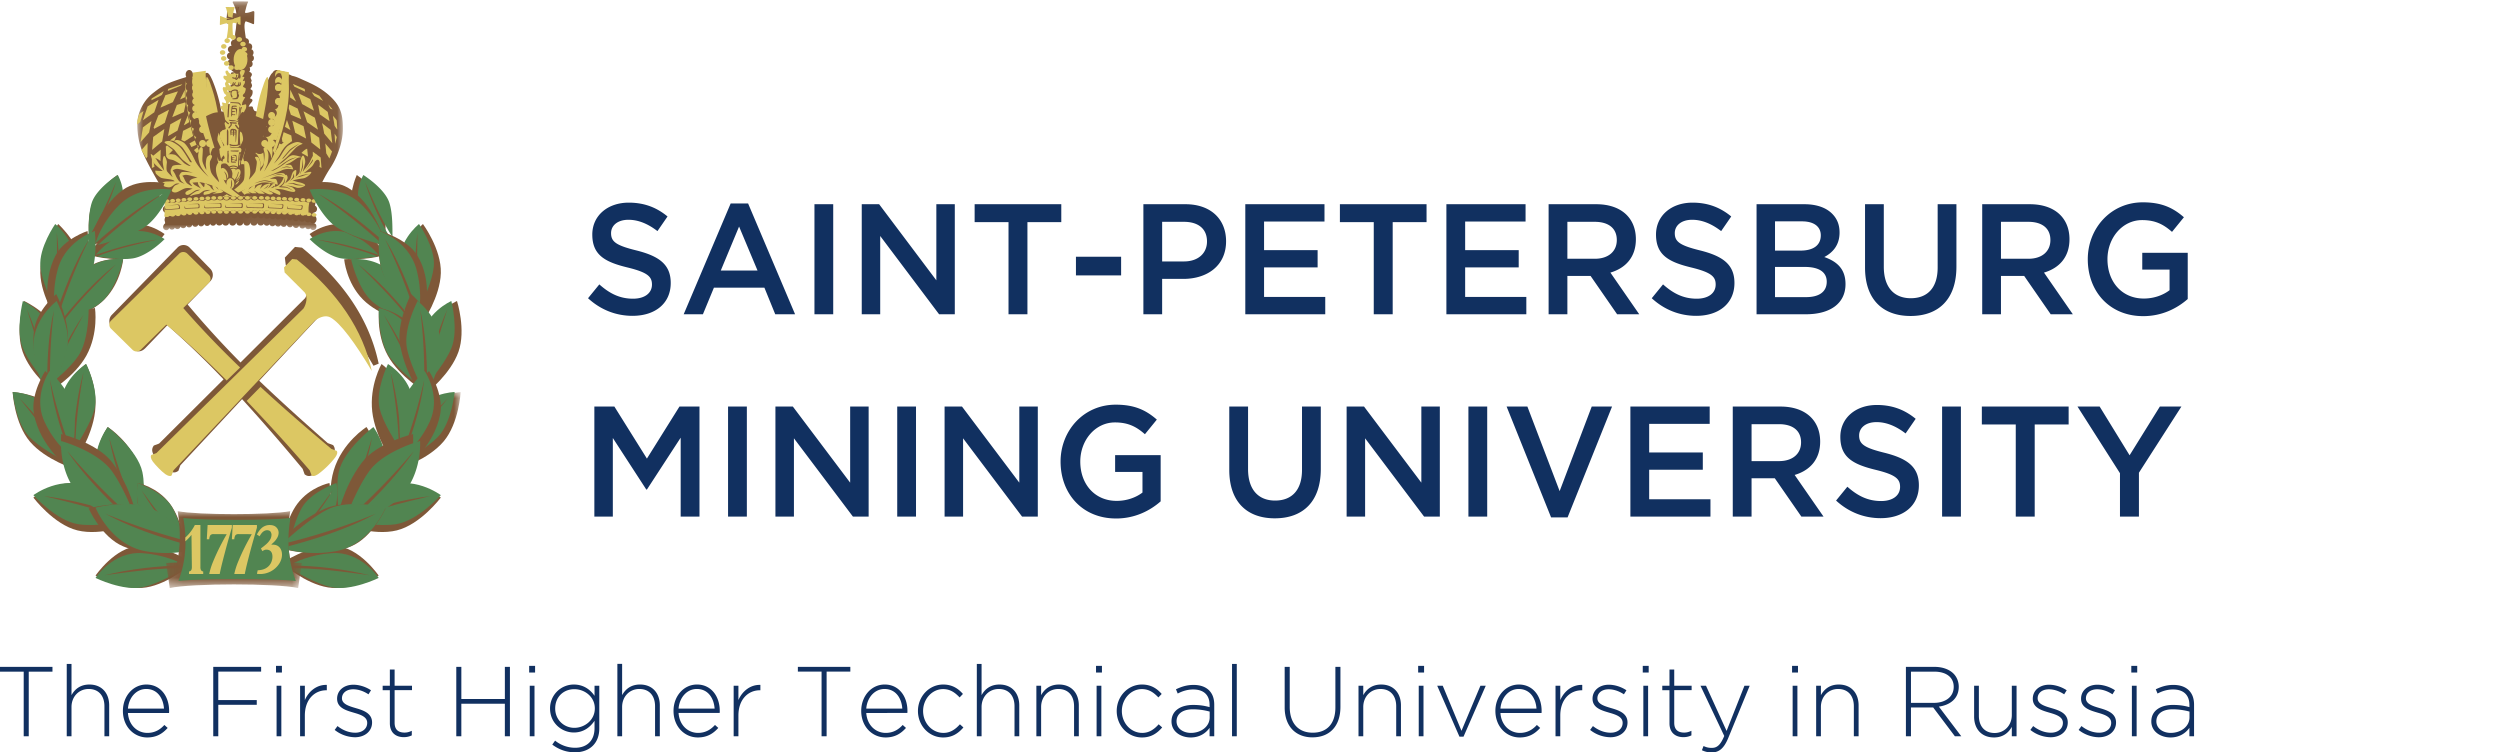 <svg xmlns="http://www.w3.org/2000/svg" xmlns:xlink="http://www.w3.org/1999/xlink" width="206" height="62"><defs><path id="a" d="M.03.115h16.938v18.852H.029z"/><path id="c" d="M.04.007h5.004v6.29H.04z"/><path id="e" d="M.123.01h11.184v6.335H.123z"/></defs><g fill="none" fill-rule="evenodd"><g transform="translate(11.286)"><mask id="b" fill="#fff"><use xlink:href="#a"/></mask><path fill="#7E5838" d="M7.613 16.87l-2.625.038-2.57.037a.065.065 0 0 1-.064-.056 8.245 8.245 0 0 0-.164-.787c-.093-.355-.223-.74-.395-1.032a37.02 37.02 0 0 1-.707-1.26 17.17 17.17 0 0 1-.604-1.22 5.58 5.58 0 0 1-.343-1.132 6.131 6.131 0 0 1-.11-1.341 2.57 2.57 0 0 1 .081-.576 3.51 3.51 0 0 1 .464-1.05 3.3 3.3 0 0 1 .71-.793c.324-.254.572-.439.836-.595.264-.156.544-.284.932-.423.388-.138.666-.227.846-.28.181-.055.265-.074.265-.074s.013-.029.046-.059a.268.268 0 0 1 .173-.064.505.505 0 0 1 .132.011.396.396 0 0 0 .133-.083c.036-.03.075-.065.15-.1a.31.31 0 0 1 .163-.025.42.42 0 0 1 .16.05c.06.031.123.04.184.04.06 0 .117-.01.163-.015a.564.564 0 0 0 .13-.033c.044-.015.086-.032.127-.042a.184.184 0 0 1 .145.036.628.628 0 0 1 .128.152c.047.068.132.226.239.476a12.166 12.166 0 0 1 .633 2.066c.038.187.062.327.075.405.005.036.038.06.073.054.087-.013.16-.023.221-.03.076-.009.13-.013.16-.016a.332.332 0 0 1 .002-.126.24.24 0 0 1 .06-.098c.023-.025.042-.044.042-.063l-.01-.097a1.568 1.568 0 0 1-.006-.13c0-.043.025-.063.059-.07a.24.24 0 0 1 .108.006c.046-.028.06-.049.056-.076-.005-.027-.028-.06-.056-.113a.197.197 0 0 1-.019-.148.318.318 0 0 1 .059-.114.092.092 0 0 0 .017-.086.31.31 0 0 0-.06-.102.585.585 0 0 1-.071-.21 1.962 1.962 0 0 1-.032-.24.146.146 0 0 1 .063-.127.19.19 0 0 1 .095-.04.74.74 0 0 0 0-.108c-.001-.03-.005-.06-.008-.1a.264.264 0 0 1 .03-.12c.017-.038.035-.074.035-.099 0-.023-.03-.06-.066-.107a.723.723 0 0 1-.105-.168.148.148 0 0 1 .023-.155.232.232 0 0 1 .11-.074c.005-.085.006-.158.01-.221a.587.587 0 0 1 .024-.157c.011-.033.067-.046.13-.05a1.09 1.09 0 0 1 .174.007.6.6 0 0 1-.25-.143.312.312 0 0 1-.053-.368.284.284 0 0 1-.28-.291c0-.06.015-.114.043-.16a.273.273 0 0 1 .117-.102.276.276 0 0 1-.161-.098.303.303 0 0 1 0-.376.282.282 0 0 1 .173-.094.279.279 0 0 1-.114-.104.304.304 0 0 1-.045-.158.281.281 0 0 1 .082-.208.294.294 0 0 1 .21-.082c0-.022-.01-.054-.02-.092a.524.524 0 0 1-.022-.131c0-.078.026-.146.072-.196a.286.286 0 0 1 .186-.091l.043-.165.044-.165c.02-.078.052-.32.08-.557.029-.236.054-.467.058-.52.004-.053-.032-.073-.086-.077a.814.814 0 0 0-.19.02 1.784 1.784 0 0 0-.276.096l-.139.058c-.037.016-.09-.016-.102-.055-.042-.134-.034-.27-.032-.438.004-.242.02-.419.02-.442.017-.076.04-.11.075-.12.035-.008.079.01.14.048.062.039.18.076.29.104.11.029.214.05.247.055.033.005.043-.021.04-.068A.982.982 0 0 0 8.17.856a3.98 3.98 0 0 0-.128-.332A4.325 4.325 0 0 0 7.916.25c-.021-.037-.03-.07-.024-.096.005-.025.026-.04.063-.039l.573.002.574.002c.044.002.058.015.055.04-.004.026-.025.064-.051.112a3.228 3.228 0 0 0-.122.402l-.08.31c-.01.04.018.083.06.083.08.001.182-.018.276-.043A2.54 2.54 0 0 0 9.522.93c.038-.016.076-.02.104-.006.028.013.047.043.047.094l-.01.43-.01.428c0 .068-.011.101-.037.11-.026.01-.066-.005-.125-.034a3.626 3.626 0 0 0-.272-.108l-.213-.078a.06.06 0 0 0-.076.026.655.655 0 0 0-.064.248c-.01.118-.004.253.01.392a11.005 11.005 0 0 0 .09.671.064.064 0 0 0 .05.052c.058.013.107.04.143.08.046.051.072.12.072.203a.345.345 0 0 1-.025.127c.085 0 .158.03.209.08.05.051.08.124.08.213a.295.295 0 0 1-.02.113.277.277 0 0 1-.054.09.263.263 0 0 1 .135.1.3.3 0 0 1 .05.174.315.315 0 0 1-.023.122.262.262 0 0 1-.064.092.255.255 0 0 1 .087.099.32.32 0 0 1 .031.142.301.301 0 0 1-.05.17.269.269 0 0 1-.129.101c.023.025.04.055.053.089a.334.334 0 0 1 .02.114.29.29 0 0 1-.073.2.277.277 0 0 1-.184.087.268.268 0 0 1 .034.077.346.346 0 0 1-.008.203.268.268 0 0 1-.053.088c.106.027.168.08.199.135a.175.175 0 0 1 .012.156c-.019.04-.044.077-.063.111-.02.034-.034.065-.03.095.003.03.024.077.045.122.02.045.04.089.04.11a.15.15 0 0 1-.02.067.204.204 0 0 0-.028.068c-.005.023.021.073.045.13.023.057.044.121.031.173a.495.495 0 0 1-.064.142c-.026.04-.05.072-.06.088-.01.016.009.038.038.059.028.02.067.04.096.053.028.012.043.076.044.153a.61.61 0 0 1-.044.238.906.906 0 0 1-.113.178c-.037.05-.068.087-.07.112a.385.385 0 0 1 .18.08c.038.037.046.086.01.153-.038.067-.08.117-.12.164a.612.612 0 0 0-.099.144c-.022.053-.053.085-.065.104-.012.02-.005.025.048.025s.123-.013.182-.01c.06.005.107.027.116.1a.42.42 0 0 0 .044.133.769.769 0 0 0 .07.115.066.066 0 0 0 .036.025l.112.032.135.037c.054-.144.143-.454.246-.806.102-.351.217-.746.322-1.059.12-.356.242-.66.348-.885.106-.226.195-.372.248-.414a.61.61 0 0 1 .134-.077.305.305 0 0 1 .136 0c.04.01.076.026.114.042a.382.382 0 0 0 .118.025c.036.002.062 0 .062 0s.02-.036.072-.073a.432.432 0 0 1 .263-.071.433.433 0 0 1 .376.22c0-.01.053-.003.122.016.068.02.15.05.207.087.058.036.098.036.203.063.106.027.276.082.594.228.319.146.71.308 1.126.53.415.223.855.506 1.27.894.275.257.485.502.641.76.157.26.26.534.325.848.032.16.055.332.069.518.014.186.019.386.017.603-.004.644-.167 1.296-.372 1.852a6.537 6.537 0 0 1-.628 1.278c-.174.263-.33.523-.475.788a13.02 13.02 0 0 0-.406.81 4.98 4.98 0 0 0-.269.841c-.072.297-.124.572-.15.714a.31.31 0 0 1 .087.489.286.286 0 0 1-.206.087 4.374 4.374 0 0 0-.05.798c0 .031.02.06.052.064.065.01.12.035.16.076.049.05.076.123.076.211a.3.3 0 0 1-.076.21.257.257 0 0 1-.19.08.258.258 0 0 1-.232-.14.248.248 0 0 1-.08.05.277.277 0 0 1-.252-.033.275.275 0 0 1-.096-.131.25.25 0 0 1-.226.125.26.26 0 0 1-.183-.073.3.3 0 0 1-.087-.186.27.27 0 0 1-.09.16.26.26 0 0 1-.169.06.259.259 0 0 1-.165-.059.286.286 0 0 1-.095-.151.259.259 0 0 1-.239.15.258.258 0 0 1-.166-.06.288.288 0 0 1-.094-.154.266.266 0 0 1-.095.134.263.263 0 0 1-.156.048.258.258 0 0 1-.144-.042.275.275 0 0 1-.097-.114.248.248 0 0 1-.093.095.269.269 0 0 1-.373-.12.249.249 0 0 1-.094.096.269.269 0 0 1-.378-.131.253.253 0 0 1-.223.12.259.259 0 0 1-.147-.045.28.28 0 0 1-.097-.118.258.258 0 0 1-.102.107.301.301 0 0 1-.15.038.287.287 0 0 1-.279-.207.269.269 0 0 1-.098.158.29.29 0 0 1-.18.058.29.29 0 0 1-.298-.287.288.288 0 0 1-.083.21.287.287 0 0 1-.204.077.291.291 0 0 1-.296-.287.288.288 0 0 1-.084.21.287.287 0 0 1-.203.077.286.286 0 0 1-.29-.284.326.326 0 0 1-.097.207.294.294 0 0 1-.205.077.29.29 0 0 1-.197-.074.292.292 0 0 1-.092-.189.282.282 0 0 1-.09.192.288.288 0 0 1-.196.071.286.286 0 0 1-.263-.165.26.26 0 0 1-.103.115.301.301 0 0 1-.156.04.282.282 0 0 1-.266-.172.262.262 0 0 1-.092.14.254.254 0 0 1-.156.05.248.248 0 0 1-.145-.045.28.28 0 0 1-.095-.12.262.262 0 0 1-.093.136.253.253 0 0 1-.153.05.248.248 0 0 1-.148-.049.283.283 0 0 1-.095-.126.269.269 0 0 1-.09.154.252.252 0 0 1-.162.056.249.249 0 0 1-.142-.044.273.273 0 0 1-.094-.115.267.267 0 0 1-.093.143.254.254 0 0 1-.157.052.25.25 0 0 1-.153-.051.279.279 0 0 1-.094-.134.282.282 0 0 1-.088.17.251.251 0 0 1-.17.062.248.248 0 0 1-.138-.041.27.27 0 0 1-.094-.11.275.275 0 0 1-.09.156.25.25 0 0 1-.164.058.252.252 0 0 1-.225-.135.266.266 0 0 1-.09.152.253.253 0 0 1-.163.056.25.25 0 0 1-.212-.116.256.256 0 0 1-.093.119.254.254 0 0 1-.145.043.251.251 0 0 1-.135-.039.266.266 0 0 1-.094-.103.267.267 0 0 1-.085.137.22.22 0 0 1-.142.05.286.286 0 0 1-.187-.068.254.254 0 0 1-.087-.193c0-.06.02-.121.051-.173a.356.356 0 0 1 .087-.1.07.07 0 0 0 .03-.052l.011-.199.013-.231.014-.208.01-.153a.062.062 0 0 0-.04-.066.292.292 0 0 1-.126-.09.308.308 0 0 1-.004-.385.287.287 0 0 1 .164-.104l2.625-.037 2.625-.038z" mask="url(#b)"/></g><path fill="#DCC763" d="M18.632 3.425c.02-.112.105-.612.141-.912.04-.338.03-.461.03-.509 0-.047-.049-.099-.21-.069-.164.031-.37.099-.404.112-.033.013-.078.03-.074-.064.004-.094.02-.595.02-.64 0-.044.05-.03.103-.001.056.026.372.156.438.16.066 0 .152-.023.134-.106-.019-.083-.153-.693-.199-.754-.046-.063-.021-.065.036-.065l.657.006c.041 0 .05.013.02.077-.03.065-.138.526-.153.663-.017.14.003.19.078.19s.337-.08.414-.113c.076-.031.154-.071.154-.006 0 .065.007.54.005.602-.001.062-.04.066-.095.024-.07-.025-.258-.093-.353-.12-.096-.027-.197-.037-.209.056-.007.045-.01.367.011.687.018.275.053.547.065.643l-.044-.003s-.017.008-.03.022c-.027-.118-.115-.193-.231-.193-.141 0-.247.116-.244.272 0 .028.003.052.01.077a.194.194 0 0 0-.07-.036"/><path fill="#DCC763" d="M18.987 3.079c0-.108.1-.195.225-.195s.226.087.226.195c0 .106-.101.193-.226.193-.124 0-.225-.087-.225-.193m.51.17c0 .107.1.194.225.194.124 0 .226-.087.226-.194 0-.106-.102-.193-.226-.193-.125 0-.226.087-.226.193m-1.003.105c0-.107.101-.194.227-.194.125 0 .226.087.226.194 0 .106-.101.193-.226.193-.126 0-.227-.087-.227-.193m-.278.47c0-.106.1-.193.227-.193.124 0 .225.087.225.193 0 .108-.1.195-.225.195-.127 0-.227-.087-.227-.195m-.1.502c0-.106.101-.194.226-.194.126 0 .227.088.227.194 0 .107-.101.194-.227.194-.125 0-.226-.087-.226-.194m.092.49c0-.107.103-.195.227-.195.125 0 .226.088.226.195 0 .107-.101.193-.226.193-.124 0-.227-.086-.227-.193m.244.41c0 .107.1.194.227.194.124 0 .225-.087.225-.195 0-.107-.101-.193-.225-.193-.127 0-.227.086-.227.193m.364.349c0-.107.101-.194.226-.194.124 0 .227.087.227.194 0 .107-.103.194-.227.194-.125 0-.226-.087-.226-.194m.48 0c0 .107.102.194.226.194.126 0 .227-.087.227-.194 0-.107-.1-.194-.227-.194-.124 0-.225.087-.225.194m.328-.262c0-.108.1-.195.227-.195.124 0 .225.087.225.195 0 .106-.1.193-.225.193-.126 0-.227-.087-.227-.193m.22-.392c0-.108.104-.195.228-.195.125 0 .226.087.226.195 0 .107-.101.193-.226.193-.124 0-.227-.086-.227-.193m.094-.434c0-.108.1-.195.225-.195s.227.087.227.195c0 .106-.102.193-.227.193-.124 0-.225-.087-.225-.193m-.03-.428c0-.108.102-.195.228-.195.124 0 .225.087.225.195 0 .106-.1.193-.225.193-.126 0-.227-.087-.227-.193m-.115-.43c0-.106.101-.193.227-.193.125 0 .226.087.226.194 0 .106-.101.194-.226.194-.126 0-.227-.088-.227-.194"/><path fill="#DCC763" d="M19.253 4.903c0-.478.255-.865.57-.865.314 0 .568.387.568.865 0 .479-.254.865-.569.865-.314 0-.569-.386-.569-.865m-1.25 4.662s-.18-1.09-.36-1.702c-.178-.613-.484-1.584-.612-1.514-.13.07 0 1.467.118 2.092.12.625.248 1.365.248 1.365l.606-.24zm3.07 0s.181-1.09.36-1.702c.177-.613.484-1.584.613-1.514.127.07 0 1.467-.12 2.092-.118.625-.247 1.365-.247 1.365l-.606-.24zM15.347 6.49c.056-.067.118-.084.184-.058-.148 1.443.217 3.415 1.094 5.915l-.148.288c-1.008-2.729-1.385-4.778-1.13-6.145m8.378-.021c-.012-.103-.184-.161-.223-.097.149 1.444-.142 3.53-1.019 6.03l.148.288c1.008-2.729 1.348-4.854 1.094-6.221"/><path fill="#7E5838" d="M19.397.577h.1l.035.294.042-.294h.134s-.111.6-.177.6c-.066 0-.134-.6-.134-.6m.288 2.307h-.088l-.065-.376-.047.376h-.109s.11-1.066.177-1.066c.066 0 .132 1.066.132 1.066m-1-1.226v-.096l.301-.034-.302-.04v-.13s.62.107.62.171c0 .064-.62.13-.62.13m1.707-.29v.096l-.265.035.265.04v.13s-.543-.108-.543-.172c0-.064.543-.13.543-.13"/><path fill="#DCC763" d="M15.852 5.99l1.109-.156c-.077.334.126 1.963.451 3.227.338 1.309 1.249 3.565 1.249 3.565s-.33.218-.411.413c-.082.195-.037.794-.037.794s-.294-.495-.294-.715c0-.22.16-.505.16-.66 0-.157-.066-.3-.16-.3-.095 0-.372.009-.425.113-.054.104-.127.331-.127.331l-.035.298s-.075-.404-.075-.56l.014-.699c0-.065-.109-.168-.149-.168-.04 0-.18.026-.18.026s-.748-1.864-.989-3.443c-.169-1.1-.1-2.065-.1-2.065m5.2 6.648s.109.065.203.22c.094.155.203.402.203.609v.376s.256-.221.283-.44c.027-.221-.014-.726-.054-.842-.04-.118-.054-.221.054-.234.108-.013.229-.065.338.039.107.103.228.35.242.48.014.129.054.232.054.232s.127-.563.072-.797c-.054-.233-.085-.485-.044-.575.039-.092.12-.195.174-.195.054 0 .203.052.203.052s.647-2.01.784-2.669c.252-1.214.241-2.945.241-2.945l-.957-.182c.049.301-.056 1.426-.432 2.967-.287 1.17-.74 2.708-1.364 3.904"/><path fill="#7E5838" d="M16.063 11.605a.46.46 0 0 1 .117-.315c-.154-.032-.273-.202-.273-.405 0-.11.035-.207.09-.282-.163-.025-.288-.199-.288-.407 0-.093.024-.177.064-.246-.113-.064-.192-.207-.192-.374a.46.46 0 0 1 .105-.301c-.14-.028-.246-.18-.246-.362 0-.09.025-.17.067-.235a.383.383 0 0 1-.166-.331c0-.105.035-.2.091-.266a.408.408 0 0 1-.105-.282c0-.13.052-.244.133-.31-.096-.059-.161-.183-.161-.328a.41.41 0 0 1 .093-.267.402.402 0 0 1-.122-.299.42.42 0 0 1 .08-.252.43.43 0 0 1-.051-.208c0-.203.13-.367.294-.367.162 0 .294.164.294.367a.42.42 0 0 1-.08.253c.032.059.051.13.051.207a.416.416 0 0 1-.093.27.405.405 0 0 1 .122.296.397.397 0 0 1-.134.309c.095.06.162.185.162.33a.412.412 0 0 1-.091.264c.064.069.105.17.105.283a.43.43 0 0 1-.067.234c.099.059.166.185.166.332 0 .098-.03.188-.081.254.165.022.294.196.294.41a.486.486 0 0 1-.065.244c.113.065.192.208.192.375a.475.475 0 0 1-.089.281c.162.025.287.198.287.408a.46.46 0 0 1-.117.315c.155.034.273.202.273.405 0 .1-.028.191-.075.261.183 0 .33.185.33.412 0 .227-.147.412-.33.412-.182 0-.329-.185-.329-.412a.48.48 0 0 1 .074-.26c-.181 0-.33-.184-.33-.413"/><path fill="#DCC763" d="M16.408 6.688a.4.4 0 0 1-.075.234.309.309 0 0 0-.227-.106.306.306 0 0 0-.206.084.396.396 0 0 1-.061-.212c0-.189.127-.343.285-.343.156 0 .284.154.284.343m-.569.552c0-.176.127-.318.285-.318.156 0 .284.142.284.317a.329.329 0 0 1-.092.234.313.313 0 0 0-.357.026.328.328 0 0 1-.12-.26"/><path fill="#DCC763" d="M16.408 7.22a.3.3 0 0 1-.15.264.336.336 0 0 0-.24.015.299.299 0 0 1-.18-.278c0-.165.128-.299.286-.299.156 0 .284.134.284.299m0 .587a.32.32 0 0 1-.104.239.3.3 0 0 0-.136-.032.321.321 0 0 0-.187.06.313.313 0 0 1-.142-.267c0-.17.127-.31.285-.31.156 0 .284.14.284.31m-.569.555c0-.158.127-.287.285-.287.156 0 .284.129.284.287 0 .16-.128.29-.284.29a.287.287 0 0 1-.285-.29"/><path fill="#DCC763" d="M15.839 8.94c0-.158.127-.288.285-.288.156 0 .284.13.284.288 0 .16-.128.29-.284.29a.287.287 0 0 1-.285-.29"/><path fill="#DCC763" d="M16.408 9.523a.3.3 0 0 1-.08.206l-.063-.006a.345.345 0 0 0-.223.083.292.292 0 0 1-.203-.283c0-.163.127-.294.284-.294a.29.29 0 0 1 .285.294m0 .571c0-.16.128-.288.285-.288.157 0 .284.129.284.288 0 .16-.127.289-.284.289a.288.288 0 0 1-.285-.29m0 .577c0-.159.128-.287.284-.287.157 0 .285.128.285.288a.288.288 0 0 1-.285.289.287.287 0 0 1-.284-.29m0 1.156c0-.16.126-.29.284-.29.157 0 .285.13.285.29a.286.286 0 0 1-.285.287.285.285 0 0 1-.284-.287"/><path fill="#DCC763" d="M16.977 11.826c0-.16.128-.29.285-.29.157 0 .284.13.284.29a.285.285 0 0 1-.284.287.286.286 0 0 1-.285-.287"/><path fill="#7E5838" d="M21.229 11.634c0 .09.031.175.083.242a.416.416 0 0 0-.351.403.42.42 0 0 0 .43.411.42.42 0 0 0 .43-.41.4.4 0 0 0-.083-.243.415.415 0 0 0 .352-.403.407.407 0 0 0-.229-.363.49.49 0 0 0 .102.011.42.42 0 0 0 .43-.41.41.41 0 0 0-.258-.375l.06.004c.238 0 .43-.185.43-.412a.42.42 0 0 0-.43-.409.421.421 0 0 0-.431.41.41.41 0 0 0 .258.376l-.06-.004a.421.421 0 0 0-.43.41.41.41 0 0 0 .229.363.42.42 0 0 0-.102-.012.421.421 0 0 0-.43.41m.803-2.314c0-.18.133-.329.31-.364a.347.347 0 0 1-.15-.283.36.36 0 0 1 .3-.346.35.35 0 0 1-.174-.3c0-.149.096-.277.233-.328a.347.347 0 0 1-.127-.267.35.35 0 0 1 .19-.309.346.346 0 0 1-.046-.536.34.34 0 0 1-.072-.21l.006-.062a.346.346 0 0 1-.06-.193c0-.195.166-.353.37-.353.206 0 .371.158.371.353l-.005.064a.342.342 0 0 1-.048.44c.045.06.072.132.072.21a.352.352 0 0 1-.19.31.349.349 0 0 1 .154.286c0 .15-.097.276-.234.329.077.064.127.16.127.267a.358.358 0 0 1-.298.346.351.351 0 0 1 .173.3.358.358 0 0 1-.288.344.363.363 0 0 1 .163.302.38.38 0 0 1-.39.37.38.38 0 0 1-.387-.37"/><path fill="#DCC763" d="M21.53 11.824c0-.159.127-.287.284-.287.157 0 .285.128.285.287 0 .16-.128.29-.285.29a.286.286 0 0 1-.284-.29"/><path fill="#DCC763" d="M22.099 11.826c0-.16.128-.29.285-.29.157 0 .284.13.284.29a.285.285 0 0 1-.284.287.287.287 0 0 1-.285-.287m0-1.155c0-.159.127-.288.284-.288.158 0 .285.13.285.288 0 .16-.127.289-.285.289a.286.286 0 0 1-.284-.289m0-.577c0-.159.127-.288.284-.288.157 0 .285.129.285.288 0 .16-.128.289-.285.289a.287.287 0 0 1-.284-.29m.569-1.728c0-.16.127-.29.284-.29.158 0 .285.13.285.29a.286.286 0 0 1-.285.287.286.286 0 0 1-.284-.287"/><path fill="#DCC763" d="M22.099 9.518c0-.159.127-.289.284-.289.158 0 .285.13.285.289 0 .16-.127.288-.285.288a.286.286 0 0 1-.284-.288m.569-1.153c0-.16.127-.29.284-.29.159 0 .285.13.285.29a.286.286 0 0 1-.285.287.287.287 0 0 1-.284-.287m0-1.154c0-.16.126-.289.284-.289.157 0 .285.13.285.289a.287.287 0 0 1-.285.288.286.286 0 0 1-.284-.288"/><path fill="#DCC763" d="M23.237 7.226a.302.302 0 0 1-.16.273.325.325 0 0 0-.286-.024.308.308 0 0 1-.123-.249c0-.168.127-.304.285-.304.157 0 .284.136.284.304m-.569-.528c0-.195.127-.353.285-.353.157 0 .284.158.284.353a.404.404 0 0 1-.065.224.314.314 0 0 0-.252-.139.297.297 0 0 0-.212.093.422.422 0 0 1-.04-.178m.284-.93c.152 0 .274.18.285.407-.061-.094-.147-.153-.24-.153-.142 0-.264.134-.315.323a.66.66 0 0 1-.014-.14c0-.241.126-.437.284-.437M20.16 16.423s-1.411-1.014-1.619-1.396c-.235-.433-.404-1.29-.314-1.47.088-.18.104-.284 0-.284s-.33.125-.415.493c-.058.248.03.627.118.836.09.21.133.417.133.417s-.518-.492-.65-.79c-.134-.299-.148-.871-.09-.976.263-.462.134-.463-.029-.488 0 0-.197.081-.256.231-.06.149-.1.545-.07.68.029.134.029.328.029.328s-.289-.482-.318-.75c-.03-.27.062-.856.022-1.026-.025-.102-.134-.164-.222-.044-.088.118-.163.537-.148.715.015.18.09.642.281.94.193.3.577.733.577.733s-.798-.671-1.125-1.359c-.325-.686-.69-1.318-.96-1.485-.361-.226-.671-.254-.747-.073 0 0 .537.304.73.573.192.268.71 1.104.71 1.104-.005.067-.055.065-.15-.006 0 0-.573-1.01-.87-1.259-.18-.15-.638-.467-.89-.453-.251.015-.394.076-.291.167.104.089.706.462.81.612.104.149.562.715.68.806l.623.477s-.093.062-.502-.206c-.123-.081-.482-.542-.737-.69-.141-.084-.8-.15-.74.12.06.268.394.224.586.313.194.09.668.373.668.373s-.677-.025-.772.105c-.212.295-.043.388-.043.388s.202-.166.424-.166c.221 0 1.308.316 1.308.316s-.797-.112-.93-.037c-.133.074-.245.31-.136.365.047.024.267-.15.488-.15.223 0 .949.225.949.225s-.44.075-.544.18c-.104.102-.109.268-.109.268s.45-.063.805-.063c.355 0 1.343.346 1.61.51.266.164 1.95 1.104 1.95 1.104l.177-.208zm-.872-.798s.675-.484.798-.794c.122-.31.041-1.309.03-1.423-.01-.113-.024-.117.061-.134.181-.036.308.124.37.34.06.217.082.475.071.68-.01.207-.113.517-.113.517s.512-.527.553-.732c.04-.207.133-.67.092-.795-.041-.124-.174-.308-.123-.34a.229.229 0 0 1 .276.052c.092.104.174.536.174.63 0 .09-.062.494-.062.494s.287-.33.318-.588c.03-.258.101-.69.062-.908-.041-.216-.144-.422-.01-.464.131-.04.254.176.316.444.061.268-.02.825-.092.98l-.245.546s.46-.701.624-1.03c.163-.331.419-.919.725-1.155.308-.238.359-.331.501-.331.144 0 .349.083.349.083s-.358.237-.563.505c-.205.268-.357.598-.45.732l-.379.547s.349-.331.532-.609c.184-.279.42-.722.645-.867.225-.143.593-.329.818-.298.225.031.378.145.378.145s-.378.134-.572.33c-.195.195-.707.773-.93.937a6.783 6.783 0 0 0-.584.526s.337-.196.594-.412c.255-.216.44-.433.685-.443.245-.01.746.165.746.165s-.286-.01-.46.113c-.174.123-.511.36-.624.392-.113.03-.307.154-.307.154s.358-.071.47-.02c.114.05.206.37.206.37s-.523-.133-.952.073c-.43.206-1.678.68-1.678.68s.982-.34 1.146-.381c.164-.042.634-.135.757-.01.123.123.113.33.113.33s-.523-.165-.788-.114a2.316 2.316 0 0 0-.542.197s.45-.031.521.03c.072.062.154.382.134.434-.02.051-.082-.032-.38-.083-.296-.052-.715-.165-1.115-.01-.398.155-1.759.762-1.759.762l-.337-.247zm3.959-2.546s.071 0 .112-.041l.522-.588c.072-.083.798-.63.798-.63s-.675.371-.84.557c-.163.185-.592.702-.592.702zm-.931 1.02s.686-.351.869-.505c.184-.155.511-.361.706-.465.195-.102.583-.174.583-.174s-.624.215-.961.484a6.26 6.26 0 0 1-.952.598c-.082.031-.245.062-.245.062zm.758-.196s.398-.124.531-.124c.132 0 .45.072.45.072s-.297-.155-.46-.134c-.164.02-.521.186-.521.186zm-2.129 1.217s.634-.196.84-.196c.203 0 .93.175.93.175s-.614-.258-.93-.237c-.318.02-.84.258-.84.258zm1.493-.619s.472-.103.593-.103c.123 0 .42.072.42.072s-.328-.134-.45-.124c-.122.01-.563.155-.563.155zm-4.603 2.02l.84-.515.306.176-.88.546-.266-.207z"/><path fill="#DCC763" d="M19.772 13.589l.012-.132c.005-.044.034-.24.034-.296l.006-.31a.69.69 0 0 0-.023-.187c-.017-.027-.057.011-.057.011l-.053.98.081-.066zm-.702.415l-.04-.066c.044-.012.122-.033.183-.044.06-.01.154.03.212.06l-.012.034c-.017.082-.109.41-.109.41s-.091.048-.12.005c-.028-.044-.046-.28-.114-.399zm.47-.201a1.142 1.142 0 0 0-.298-.078c-.084 0-.24.047-.31.07l.05.072c.062-.015.178-.043.23-.038.058.004.204.031.268.043l.06-.07zm-.339-2.888l.006.098h-.157l.013-.098h.138zm.2 0l.005.098h-.115l.003-.098h.108zm-.105-.05l.008-.126c.012-.044.058.011.086.055l.01.071h-.104zm-.226 0l.011-.087s.029-.05.057-.055c.03-.006.04.027.052.066l.009.076h-.13zm.54 2.865c-.007.005-.002.019-.01.025-.082-.074-.278-.118-.381-.118a1.2 1.2 0 0 0-.342.085c-.098-.124-.208-.237-.286-.248-.15-.022-.258.005-.292.033a.329.329 0 0 0-.063.07l-.012-.098s.097-.153.115-.192c.017-.038.011-.137.057-.164.046-.027.137-.055.109-.14-.029-.089-.212-.668-.212-.756 0-.088.057-.142.109-.153.051-.011.097-.093.057-.154-.04-.06-.308-.442-.336-.629-.029-.185.028-.486.08-.513.05-.028.33-.098.376-.136.046-.038.017-.044-.011-.192-.029-.148-.08-.263-.052-.312.029-.05.017-.13.063-.088.046.045.189.181.223.187.033.005.096-.022.057-.072-.04-.05-.274-.207-.309-.322-.034-.115-.08-.535-.154-.64-.075-.104-.199-.252-.193-.328.004-.076.016-.147.05-.147s.114-.022.097-.055-.074-.219-.04-.23c.034-.01.275.077.304.055.028-.022-.006-.174-.03-.207-.022-.033-.148-.203-.13-.252.016-.05.188-.126.188-.17 0-.044-.12-.131-.149-.163-.028-.033-.154-.34-.137-.416.017-.076.04-.126.086-.12.045.006.126.049.149 0 .023-.049-.069-.213-.046-.295.023-.083.103-.17.103-.203s-.19-.147-.223-.235c-.035-.087 0-.202.045-.202.046 0 .2.044.218.005.017-.038-.092-.186-.103-.25-.012-.066.006-.154.04-.165a.673.673 0 0 1 .156.004c.06.252.318.335.536.173a.3.3 0 0 0 .325.06s.006.215-.063.31c-.069.096-.119.108-.119.108s.106-.245.088-.28c-.02-.036-.062-.049-.062-.049l-.044.006s.056.197-.043.234c-.1.036-.23-.048-.23-.048s-.058.084 0 .114c.055.028.224.048.224.048s-.001.119.093.083c.093-.037.218-.197.218-.197s0 .107.05.094c.05-.01.087-.16.068-.256-.018-.096-.068-.24-.068-.24l.087-.2s.126-.026.169-.02c.044.007.163-.018.163.083 0 .102-.082.276-.119.33-.037.053-.113.119-.069.136.043.018.138.018.15.054.012.037-.118.245-.118.282 0 .036.156-.007.156-.007s.03.126-.013.222c-.044.095-.15.22-.132.269.02.048.22.113.225.167.007.053-.056.316-.106.37-.05.054-.137.131-.137.197s.063.12.106.126c.044.005.113-.025.075.041-.038.066-.224.366-.231.448-.006.085-.043.186.007.18.05-.006.286-.102.312-.048a.586.586 0 0 1-.032.348c-.05.094-.23.41-.23.513 0 .102-.027.323-.039.347a8.2 8.2 0 0 0-.087.178l-.143.197s-.006.084.043.066c.05-.018.119-.167.15-.185.032-.018.056.018.076.06.018.042-.05.317-.05.317l-.007.18s.044.028.113.023c.068-.006.236.053.249.12.013.064.084.323.067.4-.017.077-.296.443-.319.552-.023.108-.058.278-.006.311.05.033.16.05.165.104.005.055-.05.377-.075.454-.022.076-.13.382-.113.437.017.055.086.28.086.361 0 .083.01.154.01.154s-.127-.059-.276-.012l.031-.858.023-.06c.029-.044.023-.082-.011-.082h-.092c-.057 0-.131.027-.131.027s.028-.016 0 .137a4.48 4.48 0 0 0-.046.41l-.017.367-.009.245zm-.58-.852s0 .464.023.503c.023.038.343.016.382.016.04 0 .007-.044-.01-.071-.018-.028-.23-.006-.27-.011-.04-.006-.056-.044-.062-.082-.006-.039.143-.044.189-.044.046 0 .193.11.217.11.023 0 0-.284 0-.35s-.006-.148-.051-.17c-.046-.022-.292-.022-.298.006-.006.027.08.027.149.043.068.017.108.028.131.066.022.039.012.251-.011.273-.023.022-.195-.033-.235-.033-.04 0-.046-.042-.046-.082 0-.037.23-.033.207-.066-.023-.033-.172-.004-.212-.033-.04-.026-.006-.108-.04-.125-.035-.016-.063.05-.063.05zm-.205-5.97s.159.23.228.23c.068 0 .251-.121.251-.121s.092.12.25.12c.16 0 .298-.098.293-.17-.006-.07.005-.191-.018-.213-.022-.022-.068.186-.08.208-.011.022-.063.017-.063.017s.052-.093.04-.154c-.011-.06-.04-.098-.051-.076-.011.021-.063.24-.113.268-.052.028-.092-.005-.137-.027-.046-.022-.086 0-.063-.044.022-.044.063-.126.057-.17-.006-.044-.057.005-.086.055-.029.05-.126.17-.126.17s.052-.126.057-.176c.006-.05-.057-.071-.057-.071s-.074.241-.108.252c-.035.011-.11-.022-.12-.05l-.058-.109s-.073-.027-.09 0c-.017.028-.006.06-.006.06zm-.12.579c.023.044.13.12.182.12l.12-.005s-.012.175-.006.208.052.202.092.224c.04.022.08-.011.057-.088s-.08-.159-.074-.24c.005-.082.034-.164.068-.186a.633.633 0 0 1 .223-.05c.063 0 .126.017.132.077l.027.29c.006.06-.011.191-.074.219-.062.027-.216.043-.273.054-.058.011-.052.06 0 .066.051.005.359.011.393-.033.034-.044.132-.219.126-.268-.006-.05-.04-.098-.052-.141-.011-.044-.046-.094-.017-.11l.16-.071s-.2.043-.2-.017.046-.11-.057-.137a.523.523 0 0 0-.222-.027.825.825 0 0 0-.166.055c-.057.027-.114.104-.16.098a.727.727 0 0 1-.193-.066c-.034-.021-.086.028-.086.028zm.034 2.17s.04-.786.052-.88c.011-.093.027-.334.107-.35.08-.017.748.005.788.027.04.022.143.115.143.154 0 .038.018.115-.022.093-.04-.022-.092-.154-.19-.17-.095-.017-.65-.066-.673-.028-.023.039-.074.492-.074.596 0 .105-.03.509-.035.547-.004.038-.096.011-.096.011zm.32-.618l.017-.207c.005-.06.074-.115.074-.115l.189-.016c.057-.006.171.005.187.043.017.039-.033.028-.067.045-.034.016-.16 0-.2 0-.04 0-.08.054-.103.093-.023.038.08.01.131.004a.542.542 0 0 1 .212.045c.033.02.039.086.033.168l-.044.422s-.023-.147-.023-.213-.017-.241-.03-.28c-.01-.038-.056-.033-.09-.038a.795.795 0 0 0-.207.018c-.034.01-.017.059-.011.102.006.044.08.044.08.044s.109.006.166.028c.057.022.006.038-.023.049a.575.575 0 0 1-.166-.005c-.04-.006-.04.038-.051.076a.101.101 0 0 0 .029.104c.028.028.102.011.171.011.069 0 .046.038.046.06s-.189 0-.24.005c-.052.007-.006.083-.035.115-.028.033-.051-.06-.057-.098-.006-.04.011-.46.011-.46zm.656-.201s-.029.3-.029.366c0 .065-.034.431-.04.453-.005.022-.028.11-.074.131-.046.022-.057.077-.057.077s.194-.038.171 0a.35.35 0 0 1-.124.099c-.03.01.01.027-.12-.017-.132-.043-.172-.038-.235-.043l-.212-.017c-.085-.005-.103-.027-.131-.01-.029.016.023.054.051.07.029.017.218.05.275.05.057 0 .235-.017.262 0 .03.016.166.049.2.027.034-.022.132-.038.155-.093a.416.416 0 0 0 .034-.159c0-.05-.017-.131-.017-.197l.005-.262c0-.082.023-.224.035-.257l.051-.158c.012-.033.018-.082-.034-.082-.052 0-.086.104-.08.131a2.9 2.9 0 0 1-.029.306 2.637 2.637 0 0 0-.017.252c0 .064-.04.196-.04.125l.012-.24c0-.05.017-.16.028-.236.011-.077.006-.115.006-.175v-.147c0-.043-.012-.055-.012-.055l-.034.06zm-.901 1.689s.034-.06.056-.082l.108-.115c.023-.028.029-.099.023-.12a.713.713 0 0 0-.074-.131c-.017-.022.074-.029.074-.029s.12.024.195.029l.252.01c.062 0 .055.038.062.083.005.043-.314.01-.36 0-.046-.012-.057.01-.057.01s.017.11-.006.148c-.023.038-.177.23-.205.257-.03.028-.068-.06-.068-.06zm.634-.263s.216.28.256.318c.04.038-.058.087-.086.075-.029-.01-.25-.294-.256-.338-.006-.044.086-.055.086-.055zm-.732.416s-.022.109-.022.152c0 .044.011.744 0 .942-.012.196.028.185.045.207.018.021.075-.072.075-.072l.004-1.049a.465.465 0 0 0-.056-.18c-.023-.027-.046 0-.046 0zm.925.087s.011-.054.04-.039c.028.017.091.033.097.06.006.028-.023.34-.017.411.005.072.017.613.046.668.028.053-.023.18.011.201a.347.347 0 0 1 .069.066s-.046.05-.08.044c-.035-.006-.48.016-.565.016-.086 0-.304-.066-.304-.066s-.011-.043.023-.043.183.054.286.054c.103 0 .315.006.37-.021.058-.028.121-.083.121-.105 0-.022.04-.06 0-.07-.04-.012-.103.054-.138.065-.034.01-.221.027-.358.027-.138 0-.304-.033-.315-.076-.012-.044-.023-.092.023-.092.045 0 .097.053.206.064.108.011.37.006.399-.01.028-.017.051-.043.051-.116l.035-1.038zm-.352.301h.117c.006.267.003.636.019.662.023.038.063-.558.063-.596l.015-.362c0-.044-.096-.119-.096-.119s-.183-.05-.286-.038c-.103.01-.103.059-.137.113-.034.055.011.34.011.384l.023.06s.023-.049.023-.082l.169-.022.009.175s.04-.012.057-.038a.69.69 0 0 0 .013-.137zm-.561 2.247s0 .05.057.082c.056.033.056 0 .067-.027.012-.028-.027-.115-.027-.115l.023-.449c0-.06-.023-.224-.023-.262 0-.039.023-.077.016-.103-.006-.029-.079-.023-.09.015-.012.038-.023.859-.023.859zm.262-.87c0 .022.148.04.269.04.12 0 .32.026.365.004.045-.022.074-.071.045-.081-.028-.011-.143-.011-.204-.011l-.43.01c-.045 0-.045.038-.045.038z"/><path fill="#DCC763" d="M19.306 15.137c.003-.247-.14-.45-.32-.455-.178-.003-.326.194-.328.441-.003.232.122.427.286.451a.845.845 0 0 0 .097-.326c.015-.204-.006-.44-.006-.44.07.033.108.312.086.427-.016.083-.071.25-.1.34.157-.027.282-.211.285-.438m.429-.627c-.086.163-.213.277-.331.314.051-.06.127-.164.183-.316.092-.251.07-.36.07-.36s-.05.007-.042.047c.007.042-.092.327-.126.394a2.353 2.353 0 0 1-.174.236.36.36 0 0 0-.184-.188.65.65 0 0 1 .082-.381c.127-.241.348-.379.491-.308.145.07.159.322.03.562m-.948.161l-.044.035a4.229 4.229 0 0 0-.067-.32c-.028-.088-.191-.279-.199-.252-.007.027.058.096.12.258.048.122.064.322.07.416l-.017.036c-.174.057-.387-.122-.484-.395-.1-.275-.045-.541.118-.595.163-.055.376.124.474.398a.704.704 0 0 1 .03.42m.604.562s.042-.132.122-.206c.079-.075.191-.193.184-.131-.006.06-.09.181-.146.237a.639.639 0 0 1-.16.1m-.008-.271s.205-.076.283-.164c.078-.087.149-.278.127-.285-.021-.006-.106.176-.149.225-.041.047-.26.224-.26.224m-5.822 1.604v1.315s2.639-.505 5.61-.465c2.97.04 6.241.399 6.241.399s.012-.532.012-.664c0-.134.088-.642.088-.642s-5.486-.372-6.266-.358c-.78.012-5.685.415-5.685.415"/><path fill="#7E5838" d="M25.366 17.642c.104 0 .194.066.246.163a.266.266 0 0 1 .184-.08c.158 0 .286.154.286.345 0 .189-.128.343-.286.343-.104 0-.195-.066-.246-.164a.26.26 0 0 1-.184.079c-.108 0-.203-.072-.252-.18a.269.269 0 0 1-.217.119c-.118 0-.22-.085-.264-.208-.05.1-.142.17-.249.17-.12 0-.222-.089-.266-.213a.274.274 0 0 1-.234.144c-.111 0-.207-.076-.255-.188a.281.281 0 0 1-.238.15.277.277 0 0 1-.24-.156.268.268 0 0 1-.22.124.28.28 0 0 1-.241-.154.27.27 0 0 1-.22.124.28.28 0 0 1-.246-.165.273.273 0 0 1-.222.128c-.11 0-.203-.073-.253-.178a.277.277 0 0 1-.235.146c-.125 0-.232-.096-.271-.23-.037.139-.145.238-.274.238-.157 0-.286-.154-.286-.343 0-.19.129-.345.286-.345.127 0 .233.098.273.232.037-.139.144-.238.272-.238.11 0 .203.07.253.176a.277.277 0 0 1 .235-.146c.103 0 .195.066.245.165a.272.272 0 0 1 .222-.127c.1 0 .19.062.24.155a.271.271 0 0 1 .222-.124c.1 0 .188.061.24.154a.272.272 0 0 1 .22-.123c.112 0 .21.076.257.188a.277.277 0 0 1 .236-.15c.122 0 .224.088.266.213a.278.278 0 0 1 .234-.143c.119 0 .221.085.265.207.05-.1.142-.17.248-.17.11 0 .204.073.253.18a.269.269 0 0 1 .216-.118zm-4.986-.33c.16 0 .288.153.288.344 0 .189-.129.343-.288.343-.135 0-.249-.113-.279-.264-.03.15-.143.264-.279.264-.159 0-.288-.154-.288-.343 0-.19.13-.345.288-.345.136 0 .249.113.28.265.03-.152.143-.265.278-.265zm-1.142 0c.16 0 .288.153.288.344 0 .189-.129.343-.288.343-.136 0-.252-.117-.28-.27-.022.161-.14.286-.283.286-.117 0-.218-.084-.263-.205-.047.112-.143.189-.256.189-.11 0-.207-.076-.254-.184-.048.113-.145.192-.258.192a.272.272 0 0 1-.23-.139c-.049.106-.144.177-.25.177a.273.273 0 0 1-.23-.137c-.05.105-.144.176-.252.176a.275.275 0 0 1-.231-.142c-.047.112-.144.188-.255.188-.102 0-.191-.065-.242-.16-.045.12-.147.205-.263.205a.265.265 0 0 1-.212-.111c-.048.111-.145.188-.257.188a.273.273 0 0 1-.218-.12c-.045.12-.145.204-.262.204a.265.265 0 0 1-.199-.095.283.283 0 0 1-.244.164.268.268 0 0 1-.207-.104.28.28 0 0 1-.242.158c-.159 0-.288-.155-.288-.343 0-.191.13-.344.288-.344.08 0 .154.04.207.104a.278.278 0 0 1 .242-.157.27.27 0 0 1 .199.094c.05-.1.14-.163.244-.163.087 0 .165.045.217.12.045-.12.146-.205.263-.205.085 0 .16.042.212.111.048-.111.143-.189.257-.189.1 0 .19.065.242.16.044-.12.145-.205.263-.205.096 0 .179.055.231.14.048-.11.145-.186.255-.186.095 0 .178.054.23.137.05-.104.144-.175.252-.175.093 0 .176.054.229.137.05-.105.143-.176.251-.176.11 0 .207.076.254.186.047-.115.145-.194.258-.194.117 0 .218.085.263.205.047-.112.145-.19.256-.19.138 0 .253.117.28.272.024-.163.141-.287.283-.287zm-.286.344l.006.072.004-.058-.006-.072-.004.058z"/><path fill="#DCC763" d="M13.562 17.735c0-.081.092-.148.207-.148.113 0 .205.067.205.148 0 .08-.092.147-.205.147-.115 0-.207-.066-.207-.147m.455-.032c0-.081.092-.148.207-.148.113 0 .205.067.205.148 0 .08-.092.146-.205.146-.115 0-.207-.065-.207-.146m.45-.042c0-.081.093-.147.206-.147.113 0 .205.066.205.147 0 .082-.092.147-.205.147-.113 0-.207-.065-.207-.147m.487-.05c0-.083.093-.149.207-.149.113 0 .205.066.205.148 0 .081-.092.147-.205.147-.114 0-.207-.066-.207-.147m.475-.047c0-.08.092-.148.205-.148.115 0 .207.067.207.148 0 .081-.092.147-.207.147-.113 0-.205-.066-.205-.147m.513-.027c0-.082.092-.148.205-.148.114 0 .207.066.207.148 0 .08-.093.146-.207.146-.113 0-.205-.065-.205-.146m.493-.029c0-.081.092-.147.206-.147.114 0 .206.066.206.147 0 .082-.092.148-.206.148-.114 0-.206-.066-.206-.148m.487-.023c0-.08.092-.147.207-.147.113 0 .205.066.205.147 0 .081-.092.148-.205.148-.115 0-.207-.067-.207-.148m.487-.023c0-.082.092-.148.206-.148.113 0 .206.066.206.148 0 .081-.093.147-.206.147-.114 0-.206-.066-.206-.147m.52-.005c0-.082.092-.147.205-.147.115 0 .207.065.207.147 0 .081-.092.147-.207.147-.113 0-.205-.066-.205-.147m.525.01c0-.082.093-.148.207-.148.113 0 .205.066.205.148 0 .081-.092.147-.205.147-.114 0-.207-.066-.207-.147m.572-.01c0-.082.092-.147.206-.147.114 0 .206.065.206.147 0 .081-.092.147-.206.147-.114 0-.206-.066-.206-.147m.59 0c0-.082.093-.147.208-.147.113 0 .205.065.205.147 0 .081-.092.147-.205.147-.115 0-.207-.066-.207-.147m.566 0c0-.082.093-.147.206-.147.114 0 .206.065.206.147 0 .081-.092.147-.206.147-.113 0-.206-.066-.206-.147m.598 0c0-.082.092-.147.205-.147.115 0 .207.065.207.147 0 .081-.092.147-.207.147-.113 0-.205-.066-.205-.147m.552-.004c0-.081.092-.147.205-.147.113 0 .207.066.207.147 0 .08-.094.147-.207.147-.113 0-.205-.066-.205-.147m.493.018c0-.081.092-.147.206-.147.114 0 .206.066.206.147 0 .082-.092.148-.206.148-.114 0-.206-.066-.206-.148m.475.024c0-.081.092-.148.205-.148.113 0 .205.067.205.148 0 .08-.092.146-.205.146-.113 0-.205-.065-.205-.146m.467.018c0-.081.092-.147.206-.147.114 0 .206.066.206.147 0 .08-.092.148-.206.148-.114 0-.206-.067-.206-.148m.467.019c0-.081.092-.148.206-.148.115 0 .207.067.207.148 0 .08-.092.147-.207.147-.114 0-.206-.066-.206-.147m.5.023c0-.081.093-.147.206-.147.114 0 .206.066.206.147 0 .08-.092.147-.206.147-.113 0-.205-.066-.205-.147m.506.042c0-.081.092-.147.206-.147.113 0 .206.066.206.147 0 .08-.093.147-.206.147-.114 0-.206-.066-.206-.147m.519.023c0-.082.092-.147.206-.147.114 0 .206.065.206.147 0 .08-.092.147-.206.147-.114 0-.206-.066-.206-.147m.476.037c0-.081.092-.147.205-.147.115 0 .207.066.207.147 0 .08-.092.148-.207.148-.113 0-.205-.067-.205-.148m.435.051c0-.08.092-.148.206-.148.113 0 .205.067.205.148 0 .081-.092.147-.205.147-.114 0-.206-.066-.206-.147"/><path fill="#7E5838" d="M13.849 16.378c.08 0 .153.02.205.053a.359.359 0 0 1 .244-.082c.082 0 .156.021.209.056a.351.351 0 0 1 .247-.086.39.39 0 0 1 .213.058c.049-.056.145-.093.254-.093.084 0 .16.022.212.057.047-.057.145-.096.257-.096.1 0 .192.032.242.081.044-.062.146-.105.263-.105.096 0 .18.029.231.072.049-.057.145-.095.257-.095.093 0 .177.028.229.07a.348.348 0 0 1 .25-.09c.094 0 .178.028.23.07a.352.352 0 0 1 .251-.089c.11 0 .207.038.254.094.047-.058.146-.098.26-.098.116 0 .216.043.261.104.047-.057.145-.096.257-.096.138 0 .252.059.28.137.023-.082.142-.145.284-.145.158 0 .287.078.287.175 0 .097-.13.175-.287.175-.138 0-.253-.058-.282-.137-.022.083-.14.145-.282.145-.118 0-.219-.042-.262-.104-.049.058-.145.096-.257.096-.11 0-.206-.038-.255-.094-.048.059-.145.098-.258.098a.375.375 0 0 1-.23-.07c-.049.054-.142.09-.25.09a.372.372 0 0 1-.23-.07.35.35 0 0 1-.25.09.366.366 0 0 1-.232-.072c-.049.056-.145.095-.256.095a.356.356 0 0 1-.242-.082c-.045.062-.147.105-.263.105a.392.392 0 0 1-.212-.056c-.048.056-.145.095-.257.095a.39.39 0 0 1-.213-.058c-.049.056-.144.093-.254.093a.382.382 0 0 1-.209-.056.354.354 0 0 1-.247.086.394.394 0 0 1-.206-.052.36.36 0 0 1-.243.081c-.16 0-.287-.078-.287-.175 0-.096.128-.175.287-.175zm5.112-.031l-.006-.047-.004.037.006.046.004-.036zm.86-.192c.136 0 .25.057.28.135.03-.078.143-.135.28-.135.158 0 .286.078.286.175 0 .097-.128.175-.286.175-.137 0-.25-.057-.28-.135-.03.078-.144.135-.28.135-.159 0-.286-.078-.286-.175 0-.097.127-.175.287-.175zm1.15 0c.124 0 .23.05.27.117.037-.07.146-.12.274-.12.108 0 .202.035.251.09a.362.362 0 0 1 .236-.075.35.35 0 0 1 .244.084.378.378 0 0 1 .223-.064.36.36 0 0 1 .24.078.381.381 0 0 1 .221-.063c.1 0 .189.031.24.08a.376.376 0 0 1 .22-.064c.113 0 .21.038.257.095a.369.369 0 0 1 .237-.076c.121 0 .224.045.267.11a.36.36 0 0 1 .233-.075c.12 0 .221.044.265.107a.35.35 0 0 1 .248-.087c.11 0 .204.037.253.091a.383.383 0 0 1 .217-.06.36.36 0 0 1 .244.083.42.42 0 0 1 .185-.04c.157 0 .286.078.286.175 0 .097-.129.175-.286.175a.357.357 0 0 1-.246-.083.399.399 0 0 1-.183.04c-.11 0-.204-.037-.253-.092a.378.378 0 0 1-.217.061c-.118 0-.221-.044-.264-.106a.351.351 0 0 1-.249.086c-.12 0-.222-.045-.266-.108a.366.366 0 0 1-.234.074c-.11 0-.208-.04-.255-.097a.36.36 0 0 1-.238.077.361.361 0 0 1-.24-.079.383.383 0 0 1-.22.063.36.36 0 0 1-.241-.079.38.38 0 0 1-.221.063.354.354 0 0 1-.245-.083.386.386 0 0 1-.222.064c-.11 0-.203-.037-.252-.09a.37.37 0 0 1-.235.074c-.126 0-.233-.049-.271-.117-.038.07-.146.121-.274.121-.159 0-.288-.078-.288-.175 0-.097.129-.175.288-.175z"/><path fill="#DCC763" d="M13.562 16.578c0-.084.092-.151.207-.151.113 0 .205.067.205.151 0 .083-.092.15-.205.15-.115 0-.207-.067-.207-.15m.455-.036c0-.083.092-.15.207-.15.113 0 .205.067.205.15 0 .084-.092.151-.205.151-.115 0-.207-.067-.207-.151m.463-.036c0-.084.092-.151.205-.151.115 0 .207.067.207.15 0 .084-.092.151-.207.151-.113 0-.205-.067-.205-.15m.473-.043c0-.083.093-.15.207-.15.113 0 .205.067.205.15 0 .083-.092.15-.205.15-.114 0-.207-.067-.207-.15m.475-.048c0-.083.092-.15.205-.15.115 0 .207.067.207.15 0 .084-.092.151-.207.151-.113 0-.205-.067-.205-.15m.513-.029c0-.083.092-.15.205-.15.114 0 .207.067.207.15 0 .083-.093.151-.207.151-.113 0-.205-.068-.205-.151m.493-.028c0-.083.092-.151.206-.151.114 0 .206.068.206.15 0 .084-.092.15-.206.15-.114 0-.206-.066-.206-.15m.487-.023c0-.084.092-.15.207-.15.113 0 .205.066.205.15 0 .083-.092.15-.205.15-.115 0-.207-.067-.207-.15m.487-.024c0-.083.092-.15.206-.15.113 0 .206.067.206.15 0 .084-.093.151-.206.151-.114 0-.206-.067-.206-.151m.52-.005c0-.083.092-.15.205-.15.115 0 .207.067.207.15 0 .084-.092.151-.207.151-.113 0-.205-.067-.205-.15m.525.009c0-.083.093-.15.207-.15.113 0 .205.067.205.15 0 .083-.092.15-.205.15-.114 0-.207-.067-.207-.15m.572-.01c0-.083.092-.15.206-.15.114 0 .206.067.206.15 0 .084-.092.151-.206.151-.114 0-.206-.067-.206-.15m.59 0c0-.084.093-.151.208-.151.113 0 .205.067.205.15 0 .084-.092.151-.205.151-.115 0-.207-.067-.207-.15m.566 0c0-.084.093-.151.206-.151.114 0 .206.067.206.15 0 .084-.092.151-.206.151-.113 0-.206-.067-.206-.15m.598 0c0-.084.092-.151.205-.151.115 0 .207.067.207.15 0 .084-.092.151-.207.151-.113 0-.205-.067-.205-.15m.552-.006c0-.083.092-.15.205-.15.113 0 .207.067.207.15 0 .084-.094.151-.207.151-.113 0-.205-.067-.205-.15m.493.019c0-.083.092-.151.206-.151.114 0 .206.068.206.15 0 .084-.092.15-.206.15-.114 0-.206-.066-.206-.15m.475.024c0-.083.092-.15.205-.15.113 0 .205.067.205.15 0 .084-.092.151-.205.151-.113 0-.205-.067-.205-.15m.467.019c0-.084.092-.15.206-.15.114 0 .206.066.206.15 0 .082-.092.15-.206.15-.114 0-.206-.068-.206-.15m.467.018c0-.083.092-.15.206-.15.115 0 .207.067.207.15 0 .084-.092.151-.207.151-.114 0-.206-.067-.206-.15m.5.023c0-.083.093-.15.206-.15.114 0 .206.067.206.15 0 .083-.092.15-.206.15-.113 0-.205-.067-.205-.15m.506.043c0-.083.092-.15.206-.15.113 0 .206.067.206.15 0 .083-.093.15-.206.15-.114 0-.206-.067-.206-.15m.519.024c0-.084.092-.151.206-.151.114 0 .206.067.206.15 0 .084-.092.15-.206.15-.114 0-.206-.066-.206-.15m.476.039c0-.084.092-.151.205-.151.115 0 .207.067.207.15 0 .084-.092.15-.207.15-.113 0-.205-.066-.205-.15m.435.052c0-.082.092-.15.206-.15.113 0 .205.068.205.15 0 .084-.092.151-.205.151-.114 0-.206-.067-.206-.15"/><path fill="#7E5838" d="M20.96 9.61s-.311-.183-.548-.259c-.236-.076-.463-.122-.463-.122s-.273.347-.282.53a4.72 4.72 0 0 1-.057.456s.13.151.084.281c-.046.13-.037.271-.037.271s.264.13.283.205c.019.076.141.445.066.628-.076.185-.255.542-.255.542s.15.097.141.205c-.009.11-.188.846-.188.846l.207.052s.538-1.525.651-1.947c.114-.422.399-1.688.399-1.688m-3.984-.034s.33-.173.567-.25c.235-.075.453-.075.453-.075s.273.347.282.532c.01.183.057.454.057.454s-.132.15-.085.28c.047.131.038.272.038.272s-.264.13-.283.205c-.019.076-.142.445-.066.628.076.184.254.541.254.541s-.15.098-.14.206c.008.109.187.845.187.845l-.207.053c-.48-1.4-.833-2.63-1.057-3.69m1.589 7.257l-.006.223s-.018.072.173.076c.19.004 1.167.007 1.167.007s.104-.02.104-.111c0-.09.01-.238-.017-.259a.412.412 0 0 0-.214-.038c-.11.004-1.04.004-1.04.004s1.045.025 1.115.04c.07.013.08.114.075.163-.005.048-.017.139-.086.142a38.924 38.924 0 0 1-1.162-.01c-.074-.015-.109-.237-.109-.237m-1.752.036l.014.222s-.011.073.179.071c.19-.003 1.165-.03 1.165-.03s.103-.024.094-.115c-.007-.09-.009-.237-.04-.257a.405.405 0 0 0-.215-.032c-.11.008-1.039.037-1.039.037s1.047-.007 1.117.005c.07.011.091.11.09.16-.002.048-.005.14-.074.145a36.14 36.14 0 0 1-1.16.026c-.076-.012-.13-.232-.13-.232m-1.628.058l.017.205s-.008.067.157.063c.164-.005 1.009-.041 1.009-.041s.087-.023.078-.106c-.008-.083-.012-.219-.04-.237-.026-.019-.092-.035-.187-.027-.094.007-.899.046-.899.046s.906-.02.968-.009c.061.01.08.102.08.147s-.002.128-.061.134c-.06.006-.965.043-1.004.038-.066-.01-.118-.213-.118-.213m-1.625.116l.04.204s0 .067.163.056c.165-.012 1.003-.083 1.003-.083s.085-.028.066-.11c-.018-.082-.038-.218-.068-.235-.027-.017-.096-.03-.19-.018-.093.012-.89.083-.89.083s.901-.057.964-.05c.06.008.091.1.097.144.005.045.013.128-.045.137-.06.008-.96.084-1 .079-.065-.007-.14-.207-.14-.207m6.759-.208l-.012.222s-.02.072.171.078c.19.005 1.166.019 1.166.019s.105-.02.107-.11c.003-.09.019-.237-.01-.258-.028-.022-.102-.043-.212-.04-.11.002-1.04-.008-1.04-.008s1.045.037 1.114.051c.069.014.077.116.07.164-.008.049-.021.139-.09.141a36.05 36.05 0 0 1-1.162-.022c-.073-.015-.102-.237-.102-.237m1.787.04l-.032.204s-.024.066.14.076c.165.009 1.01.044 1.01.044s.091-.016.102-.1c.01-.082.038-.217.015-.237-.022-.02-.084-.042-.18-.042-.094 0-.899-.03-.899-.03s.902.057.959.073c.058.014.057.107.046.151-.01.045-.031.127-.091.128-.061 0-.967-.038-1.004-.046-.063-.016-.066-.221-.066-.221m1.592.069l-.037.204s-.025.066.138.077c.165.011 1.008.054 1.008.054s.092-.014.105-.097c.013-.083.045-.217.022-.238-.02-.02-.083-.042-.177-.044-.096 0-.9-.04-.9-.04s.9.067.958.083c.057.016.053.109.041.153-.013.044-.036.127-.095.127-.061 0-.966-.048-1.003-.058-.062-.016-.06-.221-.06-.221"/><path fill="#DCC763" d="M13.42 14.094s-.773-.6-.837-.8c-.064-.199-.226-.654-.128-.6.096.056.322.256.471.512.151.255.603.855.603.855s-.13-.589-.12-.778c.011-.188.054-.454.13-.432.075.022.225.399.215.533-.012.133-.076.565.01.721.086.156.466.5.466.5s-.171-.344-.171-.478c0-.132 0-.255.096-.178.096.079.28.39.322.51.043.124.226.446.354.523.13.077.398.166.398.166s-.322-.188-.365-.355c-.043-.166-.108-.355-.021-.388.085-.033.258.134.311.255.054.122.16.377.29.467.128.088.333.22.375.21.043-.011-.053-.088-.117-.177-.064-.09-.109-.31-.01-.3.095.011.214.278.3.344.085.067.58.333.58.333s-.205-.233-.237-.355c-.032-.123-.064-.189.043-.189.108 0 .355.4.408.423.054.02.075-.179.075-.278 0-.1.086-.034.226.066.139.1.236.122.268.221.032.101.301.289.301.289s-.15-.243-.15-.322c0-.077-.022-.21.064-.155.086.056.236.166.257.212.023.044.204.199.204.199s-.15-.212-.117-.212c.032 0 .215.057.258.134.042.078.247.223.247.223l-.205.1-.279.032-.387.034c-.096.01.355-.166.355-.166s-.333.044-.42.066c-.085.022-.236.133-.29.133-.053 0-.321.078-.385.056-.066-.022-.054-.233.096-.266.151-.033.451-.134.451-.134s-.43-.011-.613.1c-.181.111-.3.233-.407.244-.107.01-.462.078-.505.111-.043.034-.204.089-.139 0 .064-.088.429-.345.548-.365a.938.938 0 0 0 .247-.101s-.247-.011-.398.066c-.15.079-.45.333-.612.356-.162.022-.247-.1-.172-.222.074-.123.569-.289.569-.289s-.344-.1-.601-.033c-.258.066-.516.278-.74.333-.226.055-.43-.077-.366-.2.064-.122.161-.333.321-.4.162-.066.301-.11.301-.11s-.203-.068-.365.033c-.16.1-.315.289-.54.265-.226-.02-.42-.077-.505-.22-.086-.146.117-.245.31-.256.194-.011.703-.022.703-.022s-.038-.101-.364-.156c-.327-.055-.681-.078-.799-.155-.119-.077-.398-.289-.409-.39-.01-.099-.074-.198.043-.176.119.022.558.033.558.033zm8.867 1.421s.214-.044.278-.088c.064-.045.041-.166-.032-.089a1.5 1.5 0 0 1-.246.177zm-.597.089s.267-.122.32-.177c.053-.055.138-.199.138-.199s-.075.033-.16.132c-.084.1-.298.244-.298.244zm1.269-.188s.447.044.586.044c.14 0 .64.275.64.275s-.3-.209-.49-.297c-.192-.089-.522-.078-.522-.078s.223-.199.265-.31c.043-.108.054-.417.054-.417s-.064.265-.139.418c-.073.155-.394.365-.394.365zm.747-.31l.436.034s.097.077.32.12c.224.045.618.012.618.012l-.33-.044a1.557 1.557 0 0 1-.48-.122c-.128-.065-.564 0-.564 0zm.16-.186s.362-.232.373-.343c.01-.11-.065-.319-.065-.252 0 .064-.02.23-.064.308a2.572 2.572 0 0 1-.244.287zm.5-.276s.438-.089.576-.144c.138-.054.565-.175.565-.175s-.416.055-.554.088c-.139.033-.586.23-.586.23zm.81-.629s.47-.54.533-.64c.064-.099.225-.462.225-.462s-.214.287-.278.407c-.063.122-.48.695-.48.695zm-.234-.947s-.032.55-.064.706c-.032.153-.181.627-.181.627s.245-.496.267-.639c.021-.143-.022-.694-.022-.694zm-5.049 2.703l.344-.223a1.3 1.3 0 0 1 .366-.132l-.13.22s.29-.266.387-.332c.097-.067.182-.067.182-.067l-.064.333s.183-.244.28-.288c.097-.045.342-.1.342-.1l-.181.388s.268-.277.386-.333c.117-.055.462-.156.473-.09.01.068-.151.313-.215.357a1.67 1.67 0 0 1-.15.088s.28-.121.418-.288c.14-.166.247-.19.322-.166.075.022-.043.254-.043.254s.173 0 .344-.132c.172-.133.344-.423.387-.556.043-.132.16-.332.247-.3.086.034.14.212.096.323-.042.11-.183.377-.183.377s.377-.255.43-.377c.054-.122.14-.49.237-.589.096-.1.226-.177.247-.077.021.1-.055.5-.055.5s.311-.223.334-.412c.021-.188.01-.82.075-.987.064-.168.123-.366.219-.333.096.033.183.399.16.555-.02.155-.203.776-.203.776s.516-.654.601-.844c.086-.188.333-.765.495-.588.16.178-.184.8-.302.943-.118.145-.708.601-.708.601s.6-.167.622-.09c.022.08-.34.49-.708.522a5.62 5.62 0 0 0-.843.167s.36.111.613.166c.252.055.433.156.433.223 0 .066-.443.31-.765.189-.323-.123-.892-.19-.892-.19s.558.133.643.212c.087.077.302.232.14.322-.16.088-.751-.134-.976-.178-.226-.045-.666-.056-.666-.056s.29.122.398.212c.107.088.107.31-.01.288-.12-.023-.774-.345-.872-.356-.096-.011.269.145.323.19.054.044-.032.166-.279.122-.247-.046-.795-.378-.795-.378s.483.332.397.332c-.085 0-.473 0-.516-.044-.042-.044-.396-.233-.396-.233s.322.233.247.233h-.355l-.376-.167.247.179s-.257-.012-.343.022a.528.528 0 0 0-.15.09l-.259-.278z"/><path fill="#DCC763" d="M24.14 6.922l.965.409.035.22-.882-.407-.119-.222zm-.224.46l-.017.646.497.341-.48-.988zm-.085 1.226l-.034.323.171.528.855.357-.29-.868-.702-.34zm-.188 1.276l-.17.563.461.272-.29-.835zm-.273 1.005l.632.272.069.477-.445.213-.358-.161-.04-.266.142-.535zm-.342.928l-.104.273.344.153.152-.203-.392-.223zm-.19.495l-.085.255.275.119.102-.239-.291-.135zm-.17.374l.291.136-.154.17-.137-.306zm1.42-2.733l.923.442.215 1.022-.9-.476-.239-.988zm.923-.783c.018.068.3.903.3.903l.889.612-.257-.988-.932-.527zm-.445-1.499l1.001.494.307.953-.982-.544-.326-.903zm1.12-.085l.207.324.734.409-.307-.427-.633-.306zm.532 1.038l.786.596.154.766-.804-.56-.136-.802zm1.213.92l.137.818s.222.357.222.288c0-.068-.034-.662-.05-.73-.019-.07-.309-.376-.309-.376zm-.375-.936l.136.323s.273.154.188.05l-.324-.373zm-.532 1.532c.052.085.19.869.19.869l.666.792-.137-1.099-.719-.562zm-.975.699l.104.901.736.572-.087-.963-.753-.51zm1.25.978c.017.07.084.818.084.818l.258.426.221-.579-.563-.665zm.77-.808l.187.289-.137.553-.05-.842zm-1.797 1.49l.65.477.07.868-.172-.102c.099-.352-.032-.797-.35-.455l-.181-.09-.017-.698zm-.46-.239l.067.648-.54-.307c.22-.221.378-.335.472-.341zM14.66 7.526l-.414.89-1.024.452.406-1.023 1.032-.32zm-2.496 1.242l.9-.537-.354 1.023-.935.655.389-1.141zm-.684.614s-.137.435-.16.552l-.034.336.264-.217.282-.907-.352.236zm1.022-1.272l-.035.152s.846-.387.882-.454c.035-.066.14-.301.14-.301l-.987.603zm1.355-.785l-.035.168 1.085-.438.124-.133-1.174.403zm1.368.084l.018.603-.407.185.39-.788zm-.653 1.242l-.38 1.006.962-.42.142-.67-.036-.135-.688.219zm-1.526.855l-.39 1.006.054.1s.882-.468.882-.519c0-.05.336-1.057.336-1.057l-.882.47zm-1.271.99l.705-.521-.193.94-.706.797.194-1.216zm-.123 1.87l.388.683.106-.128.018-1.141-.512.587zm.97-1.082l-.088 1.066.83-.696.176-1.024-.918.654zm1.411-1.04l.91-.503-.318 1.023-.786.453.194-.973zm1.44-.722l.122.537s-.458.302-.44.253l.317-.79zm-.39 1.259l.635-.318.195.737-.705.454-.265-.118.14-.755zm-1.085.79c.054 0 .362.049.362.049l.177-.436-.539.386zm-.759.763l-.017.956a.942.942 0 0 0-.441-.268c-.081-.01-.123.024-.124.1 0 0 0 .202.017.319l.054.302-.212.1v-.922l.723-.587zm.424-.27l.035.874.548-.571-.477-.385-.106.083zm1.95-.25l.159.301.423-.184-.141-.36-.441.243zm.371.553l.229.252.195-.152-.125-.335-.299.235z"/><path fill="#7E5838" d="M27.448 36.677c.248.323.12.625-.068.906a7.3 7.3 0 0 1-1.395 1.43c-.276.194-.57.325-.885.07l-.162-.45a166.532 166.532 0 0 0-4.991-5.745l-5.084 5.454-.16.445c-.313.253-.605.125-.88-.067-.324-.235-.864-.81-1.078-1.103-.187-.282-.314-.583-.067-.906l.433-.163 5.31-5.289a74.536 74.536 0 0 0-4.63-4.462l-1.812 1.886c-.36.37-.76.336-1.056.031l-1.706-1.748a.735.735 0 0 1 0-1.024l5.407-5.541a.696.696 0 0 1 1 0l1.705 1.748a.737.737 0 0 1 0 1.024l-1.87 1.915a78.925 78.925 0 0 0 4.36 4.78l5.321-5.3c.195-.315.26-.799.112-.996l-1.705-1.72-.076-.626.837-.88.573.06c3.05 2.495 5.474 5.535 6.323 9.559l-.43.173c-.385-.662-2.213-3.798-3.337-4.434-.243-.138-.577-.07-.997.219l-5.08 5.45c1.798 1.72 3.79 3.512 5.647 5.138l.441.166z"/><path fill="#DCC763" d="M9.148 27.085a.464.464 0 0 1 0-.662l5.617-5.52a.48.48 0 0 1 .673 0l1.77 1.74a.462.462 0 0 1 0 .663L15.1 25.38c1.444 1.671 3 3.281 4.683 4.903l-1.105 1.073c-1.661-1.666-3.261-3.176-4.973-4.604l-2.11 2.073a.483.483 0 0 1-.675 0l-1.77-1.74zm12.316 4.794c1.845 1.704 3.803 3.4 5.847 5.114l.432.156c.09.114.05.293-.122.542a7.176 7.176 0 0 1-1.392 1.367c-.252.17-.436.21-.551.12l-.159-.424a158.07 158.07 0 0 0-5.192-5.718l1.137-1.157z"/><path fill="#DCC763" d="M23.453 22.45l-.05-.41.672-.697.381.038c3.395 2.74 5.454 5.802 6.18 9.187-1.372-2.317-2.596-3.957-3.397-4.405-.38-.211-.836-.066-1.283.243l-11.662 12.35-.155.423c-.11.088-.288.048-.533-.12-.299-.214-.817-.756-1.019-1.03-.166-.247-.205-.427-.118-.54l.417-.155 12.122-11.915c.223-.337.376-.985.102-1.316l-1.657-1.652z"/><path fill="#7E5838" d="M8.878 35.187s-1.702 2.4-.68 4.926c1.037 2.565 3.3 3.726 3.3 3.726s.746-2.858.08-5.074c-.702-2.328-2.7-3.578-2.7-3.578"/><path fill="#518551" d="M8.879 35.187s2.458 1.863 2.853 3.71c.3 1.4-.032 3.374-.114 4.235-1.142-2.304-1.889-4.675-2.63-7.08.441 2.396 1.302 4.775 2.434 7.21-.654-.44-2.021-1.423-3.03-3.167-1.41-2.438.487-4.908.487-4.908"/><path fill="#7E5838" d="M11.363 39.801s-.456 2.103.848 3.547c1.323 1.469 3.059 1.645 3.059 1.645s-.269-2.154-1.267-3.484c-1.049-1.399-2.64-1.708-2.64-1.708"/><path fill="#518551" d="M11.352 39.801s2.035.714 2.797 1.95c.577.939.929 2.452 1.12 3.098-1.348-1.374-2.474-2.898-3.605-4.45.945 1.622 2.143 3.123 3.521 4.594a6.814 6.814 0 0 1-2.75-1.512c-1.551-1.402-1.083-3.68-1.083-3.68"/><path fill="#7E5838" d="M7.871 47.43s1.62-2.37 3.578-2.434c2.356-.078 4.39 1.41 4.39 1.41s-1.864 1.69-3.804 2c-1.94.309-4.164-.977-4.164-.977"/><path fill="#518551" d="M7.871 47.621s2.272 1.119 3.902.763c1.235-.268 2.818-1.21 3.497-1.567-2.23-.024-4.469.284-6.659.585 2.092-.512 4.305-.783 6.637-.813-.557-.316-1.784-.89-3.517-1.01-2.422-.17-3.86 2.042-3.86 2.042"/><path fill="#7E5838" d="M9.677 14.42s.89 1.95.223 3.3c-.802 1.624-2.461 2.47-2.461 2.47s-.38-1.871.128-3.298 2.11-2.471 2.11-2.471"/><path fill="#518551" d="M9.705 14.42s-1.738 1.08-2.138 2.27c-.302.905-.252 2.28-.265 2.853.92-1.447 1.598-3.02 2.264-4.559-.471 1.551-1.167 3.094-2.089 4.628a6.705 6.705 0 0 0 2.164-1.93c1.101-1.519.064-3.261.064-3.261"/><path fill="#7E5838" d="M13.562 19.287s-1.678-1.318-3.51-.63c-1.862.7-2.75 2.34-2.75 2.34s2.028.627 3.63.192c1.686-.457 2.63-1.902 2.63-1.902"/><path fill="#518551" d="M13.562 19.702s-1.353 1.406-2.651 1.596c-.984.143-2.354-.098-2.954-.167 1.633-.62 3.304-1.004 5-1.385-1.683.204-3.363.656-5.086 1.267a6.359 6.359 0 0 1 2.275-1.714c1.732-.774 3.416.403 3.416.403"/><path fill="#7E5838" d="M13.562 15.087s-2.076-.414-3.407.54C8.003 17.17 7.302 20.19 7.302 20.19s2.078-.176 3.945-1.436c1.475-.997 2.315-3.666 2.315-3.666"/><path fill="#518551" d="M14.131 15.628S13.198 18 11.705 18.85c-1.133.645-2.868 1.139-3.64 1.34a46.446 46.446 0 0 1 5.346-4.219c-1.958 1.051-3.742 2.493-5.54 4.062.2-.612.671-1.82 1.905-3.09 1.723-1.775 4.355-1.315 4.355-1.315"/><path fill="#7E5838" d="M4.797 18.459s2.106 1.894 1.925 3.856c-.22 2.363-1.925 4.22-1.925 4.22s-1.419-2.06-1.477-4.033c-.058-1.975 1.477-4.043 1.477-4.043"/><path fill="#518551" d="M4.55 18.459s-1.373 1.968-1.22 3.511c.117 1.17.853 2.737 1.122 3.404.291-2.054.257-4.154.226-6.209.252 1.988.252 4.06 0 6.216.379-.48 1.09-1.546 1.418-3.13.457-2.215-1.545-3.792-1.545-3.792"/><path fill="#7E5838" d="M10.148 21.37s-2.275-.336-3.679 1.358c-1.427 1.72-1.443 3.806-1.443 3.806s2.257-.53 3.57-1.85c1.38-1.387 1.552-3.314 1.552-3.314"/><path fill="#518551" d="M10.148 21.363s-.563 2.493-1.795 3.525c-.937.782-2.503 1.353-3.168 1.646 1.323-1.744 2.828-3.237 4.36-4.74-1.624 1.288-3.098 2.865-4.52 4.655a8.63 8.63 0 0 1 1.335-3.427c1.333-1.988 3.788-1.659 3.788-1.659"/><path fill="#7E5838" d="M7.211 19.035s-1.904.626-2.624 1.993c-1.168 2.212-.52 4.93-.52 4.93s1.662-1.095 2.707-2.951c.825-1.466.437-3.972.437-3.972"/><path fill="#518551" d="M7.813 19.035s.32 2.574-.544 4.033c-.654 1.105-1.89 2.352-2.447 2.89a47.073 47.073 0 0 1 2.542-6.28c-1.16 1.854-1.992 3.98-2.777 6.228-.118-.646-.284-1.954.163-3.67.626-2.402 3.063-3.2 3.063-3.2"/><path fill="#7E5838" d="M1.989 24.804s2.466 1.137 2.89 3.013c.51 2.257-.474 4.486-.474 4.486s-1.892-1.494-2.537-3.31c-.642-1.815.12-4.19.12-4.19"/><path fill="#518551" d="M1.884 24.804s-.61 2.38-.006 3.872c.456 1.13 1.579 2.468 2.019 3.05-.368-2.136-1.034-4.217-1.685-6.256.823 1.904 1.452 3.968 1.885 6.193.188-.591.491-1.872.297-3.551-.269-2.346-2.51-3.308-2.51-3.308"/><path fill="#7E5838" d="M7.825 25.38s-2.355.323-3.327 2.51c-.99 2.225-.478 4.413-.478 4.413s2.118-1.227 3.095-2.996c1.027-1.86.71-3.926.71-3.926"/><path fill="#518551" d="M7.302 25.38s.049 2.549-.81 3.883c-.65 1.012-1.9 1.997-2.419 2.463.783-2.043 1.777-3.896 2.794-5.765-1.145 1.688-2.093 3.613-2.952 5.727a9.592 9.592 0 0 1 .427-3.66c.736-2.28 2.96-2.647 2.96-2.647"/><path fill="#7E5838" d="M4.634 24.227s-1.599 1.338-1.827 2.969c-.369 2.642 1.156 5.107 1.156 5.107s1.215-1.713 1.586-3.955c.293-1.77-.915-4.121-.915-4.121"/><path fill="#518551" d="M4.664 24.804s1.212 2.278.87 3.931c-.26 1.254-1.04 2.84-1.401 3.533-.065-2.255.04-4.492.314-6.713-.497 2.125-.575 4.388-.564 6.748-.34-.558-.96-1.717-1.118-3.465-.22-2.446 1.9-4.034 1.9-4.034"/><path fill="#7E5838" d="M1.042 32.303s2.815.176 3.92 1.831c1.328 1.993 1.198 4.514 1.198 4.514s-2.39-.736-3.686-2.25c-1.295-1.515-1.432-4.095-1.432-4.095"/><path fill="#518551" d="M1.042 32.303s.24 2.488 1.347 3.665c.841.893 2.4 1.723 3.033 2.103-1.105-1.878-2.482-3.589-3.83-5.265 1.47 1.482 2.803 3.19 4.003 5.128-.025-.634-.179-1.962-.954-3.475-1.084-2.115-3.599-2.156-3.599-2.156"/><path fill="#7E5838" d="M7.07 29.995s-1.958 1.363-2.04 3.812c-.085 2.488 1.138 4.264 1.138 4.264s1.43-2.085 1.665-4.15c.245-2.173-.764-3.926-.764-3.926"/><path fill="#518551" d="M7.106 29.995s1.062 2.158.684 3.685c-.286 1.159-1.214 2.564-1.578 3.197.017-2.1.332-4.132.665-6.19-.54 1.962-.778 4.035-.847 6.23a7.45 7.45 0 0 1-1-3.323c-.124-2.281 2.076-3.599 2.076-3.599"/><path fill="#7E5838" d="M3.726 30.572s-1.233 1.875-.928 3.54c.496 2.697 2.92 4.536 2.92 4.536s.703-2.101.344-4.41c-.282-1.823-2.336-3.666-2.336-3.666"/><path fill="#518551" d="M4.079 30.572s1.8 1.672 2.02 3.248c.166 1.195-.027 2.843-.13 3.569a42.2 42.2 0 0 1-1.845-6.081c.228 2.042.875 4.085 1.633 6.186-.481-.397-1.4-1.245-2.094-2.759-.97-2.114.416-4.163.416-4.163"/><path fill="#7E5838" d="M2.75 41s2.376-1.755 4.268-1.018c2.278.887 3.699 3.24 3.699 3.24s-2.374.962-4.334.483C4.422 43.225 2.75 41 2.75 41"/><path fill="#518551" d="M2.75 40.8s1.886 2.11 3.695 2.395c1.373.215 3.367-.143 4.203-.247-2.275-.93-4.69-1.51-7.054-2.08 2.346.305 4.72.916 7.123 1.83-.448-.562-1.478-1.669-3.205-2.501-2.415-1.161-4.763.604-4.763.604"/><path fill="#7E5838" d="M5.037 35.764s-.19 2.54.998 4.026c1.923 2.405 5.25 2.895 5.25 2.895s-.444-2.474-2.027-4.568c-1.25-1.653-4.221-2.353-4.221-2.353"/><path fill="#518551" d="M5.032 36.34s2.98.809 4.191 2.486c.918 1.272 1.726 3.285 2.063 4.185a55.8 55.8 0 0 1-5.75-5.852c1.508 2.208 3.47 4.156 5.586 6.103-.765-.159-2.281-.565-3.968-1.877-2.356-1.831-2.122-5.045-2.122-5.045"/><path fill="#7E5838" d="M7.302 41.889s1.042 2.38 2.855 3.133c2.932 1.219 6.25.024 6.25.024s-1.597-2.008-4.067-3.115c-1.95-.873-5.038-.042-5.038-.042"/><path fill="#518551" d="M7.871 41.827s2.992-.768 4.82.173c1.386.712 3.013 2.168 3.717 2.83a51.41 51.41 0 0 1-7.723-2.501c2.332 1.28 4.944 2.089 7.693 2.818-.747.243-2.267.636-4.347.28-2.908-.5-4.16-3.6-4.16-3.6"/><path fill="#7E5838" d="M30.199 35.187s1.7 2.4.678 4.926c-1.036 2.565-3.3 3.726-3.3 3.726s-.746-2.858-.079-5.074c.7-2.328 2.701-3.578 2.701-3.578"/><path fill="#518551" d="M30.764 35.187s-2.457 1.863-2.851 3.71c-.3 1.4.03 3.374.114 4.235 1.142-2.304 1.887-4.675 2.628-7.08-.44 2.396-1.302 4.775-2.432 7.21.653-.44 2.02-1.423 3.03-3.167 1.41-2.438-.489-4.908-.489-4.908"/><path fill="#7E5838" d="M27.144 39.801s.455 2.103-.847 3.547c-1.325 1.469-3.06 1.645-3.06 1.645s.27-2.154 1.266-3.484c1.049-1.399 2.64-1.708 2.64-1.708"/><path fill="#518551" d="M27.723 39.801s-2.033.714-2.795 1.95c-.578.939-.93 2.452-1.122 3.098 1.35-1.374 2.476-2.898 3.607-4.45-.945 1.622-2.143 3.123-3.523 4.594a6.832 6.832 0 0 0 2.752-1.512c1.55-1.402 1.081-3.68 1.081-3.68"/><path fill="#7E5838" d="M31.204 47.43s-1.619-2.37-3.576-2.434c-2.357-.078-4.391 1.41-4.391 1.41s1.863 1.69 3.803 2c1.941.309 4.164-.977 4.164-.977"/><path fill="#518551" d="M31.204 47.621s-2.272 1.119-3.9.763c-1.236-.268-2.819-1.21-3.498-1.567 2.23-.024 4.467.284 6.658.585-2.092-.512-4.303-.783-6.636-.813.558-.316 1.785-.89 3.516-1.01 2.421-.17 3.86 2.042 3.86 2.042"/><path fill="#7E5838" d="M29.398 14.42s-.889 1.95-.222 3.3c.8 1.624 2.46 2.47 2.46 2.47s.38-1.871-.126-3.298c-.508-1.427-2.112-2.471-2.112-2.471"/><path fill="#518551" d="M29.94 14.42s1.739 1.079 2.137 2.27c.302.905.253 2.28.266 2.853-.918-1.447-1.599-3.02-2.265-4.559.471 1.551 1.167 3.094 2.09 4.628a6.709 6.709 0 0 1-2.164-1.93c-1.102-1.519-.063-3.261-.063-3.261"/><path fill="#7E5838" d="M25.513 19.287s1.677-1.318 3.511-.63c1.862.7 2.75 2.34 2.75 2.34s-2.028.627-3.632.192c-1.684-.457-2.629-1.902-2.629-1.902"/><path fill="#518551" d="M25.513 19.702s1.354 1.406 2.652 1.596c.984.143 2.354-.098 2.954-.167-1.632-.62-3.304-1.004-5-1.385 1.684.204 3.362.656 5.085 1.267a6.346 6.346 0 0 0-2.274-1.714c-1.733-.774-3.417.403-3.417.403"/><path fill="#7E5838" d="M25.513 15.087s2.078-.414 3.408.54c2.152 1.542 2.852 4.562 2.852 4.562s-2.076-.176-3.944-1.436c-1.474-.997-2.316-3.666-2.316-3.666"/><path fill="#518551" d="M25.513 15.628s.935 2.371 2.428 3.222c1.133.645 2.869 1.139 3.64 1.34a46.5 46.5 0 0 0-5.348-4.219c1.959 1.051 3.743 2.493 5.54 4.062-.198-.612-.67-1.82-1.903-3.09-1.723-1.775-4.357-1.315-4.357-1.315"/><path fill="#7E5838" d="M34.85 18.459s-2.109 1.894-1.927 3.856c.22 2.363 1.927 4.22 1.927 4.22s1.416-2.06 1.475-4.033c.058-1.975-1.475-4.043-1.475-4.043"/><path fill="#518551" d="M34.526 18.459s1.372 1.968 1.22 3.511c-.117 1.17-.853 2.737-1.123 3.404-.29-2.054-.257-4.154-.226-6.209-.251 1.988-.251 4.06 0 6.216-.379-.48-1.09-1.546-1.417-3.13-.459-2.215 1.546-3.792 1.546-3.792"/><path fill="#7E5838" d="M28.359 21.37s2.274-.336 3.678 1.358c1.428 1.72 1.444 3.806 1.444 3.806s-2.258-.53-3.57-1.85c-1.381-1.387-1.552-3.314-1.552-3.314"/><path fill="#518551" d="M28.928 21.363s.561 2.493 1.795 3.525c.935.782 2.502 1.353 3.166 1.646-1.323-1.744-2.827-3.237-4.359-4.74 1.625 1.288 3.097 2.865 4.52 4.655a8.651 8.651 0 0 0-1.334-3.427c-1.333-1.988-3.788-1.659-3.788-1.659"/><path fill="#7E5838" d="M31.31 19.035s2.222.626 3.063 1.993c1.36 2.212.607 4.93.607 4.93s-1.94-1.095-3.16-2.951c-.962-1.466-.51-3.972-.51-3.972"/><path fill="#518551" d="M31.262 19.035s-.32 2.574.544 4.033c.655 1.105 1.89 2.352 2.446 2.89a46.948 46.948 0 0 0-2.542-6.28c1.161 1.854 1.995 3.98 2.778 6.228.12-.646.284-1.954-.163-3.67-.626-2.402-3.063-3.2-3.063-3.2"/><path fill="#7E5838" d="M37.656 24.804s-2.468 1.137-2.89 3.013c-.51 2.257.473 4.486.473 4.486s1.893-1.494 2.537-3.31c.643-1.815-.12-4.19-.12-4.19"/><path fill="#518551" d="M37.191 24.804s.61 2.38.008 3.872c-.458 1.13-1.58 2.468-2.02 3.05.367-2.136 1.034-4.217 1.686-6.256-.825 1.904-1.454 3.968-1.887 6.193-.187-.591-.49-1.872-.297-3.551.27-2.346 2.51-3.308 2.51-3.308"/><path fill="#7E5838" d="M31.25 25.38s2.355.323 3.328 2.51c.99 2.225.478 4.413.478 4.413s-2.12-1.227-3.096-2.996c-1.025-1.86-.71-3.926-.71-3.926"/><path fill="#518551" d="M31.205 25.38s-.048 2.549.809 3.883c.651 1.012 1.9 1.997 2.419 2.463-.781-2.043-1.776-3.896-2.793-5.765 1.144 1.688 2.094 3.613 2.952 5.727a9.608 9.608 0 0 0-.426-3.66c-.738-2.28-2.961-2.647-2.961-2.647"/><path fill="#7E5838" d="M33.871 24.227s1.6 1.338 1.83 2.969c.366 2.642-1.157 5.107-1.157 5.107s-1.215-1.713-1.586-3.955c-.294-1.77.913-4.121.913-4.121"/><path fill="#518551" d="M34.411 24.804s-1.211 2.278-.87 3.931c.26 1.254 1.04 2.84 1.402 3.533a44.273 44.273 0 0 0-.315-6.713c.498 2.125.575 4.388.564 6.748.342-.558.961-1.717 1.118-3.465.221-2.446-1.899-4.034-1.899-4.034"/><g transform="translate(32.912 32.303)"><mask id="d" fill="#fff"><use xlink:href="#c"/></mask><path fill="#7E5838" d="M5.044.007s-2.75.175-3.83 1.816C-.083 3.798.044 6.296.044 6.296s2.335-.73 3.602-2.23C4.91 2.565 5.045.007 5.045.007" mask="url(#d)"/></g><path fill="#518551" d="M37.465 32.303s-.24 2.488-1.349 3.665c-.84.893-2.4 1.723-3.032 2.103 1.104-1.878 2.482-3.589 3.83-5.265-1.469 1.482-2.804 3.19-4.002 5.128.023-.634.177-1.962.952-3.475 1.084-2.115 3.6-2.156 3.6-2.156"/><path fill="#7E5838" d="M31.437 29.995s1.956 1.363 2.04 3.812c.084 2.488-1.139 4.264-1.139 4.264s-1.43-2.085-1.664-4.15c-.246-2.173.763-3.926.763-3.926"/><path fill="#518551" d="M31.969 29.995s-1.06 2.158-.684 3.685c.286 1.159 1.215 2.564 1.577 3.197-.016-2.1-.331-4.132-.664-6.19.54 1.962.778 4.035.848 6.23.3-.53.91-1.69.999-3.323.124-2.281-2.076-3.599-2.076-3.599"/><path fill="#7E5838" d="M35.349 30.572s1.234 1.875.929 3.54c-.495 2.697-2.919 4.536-2.919 4.536s-.704-2.101-.346-4.41c.284-1.823 2.336-3.666 2.336-3.666"/><path fill="#518551" d="M34.996 30.572s-1.801 1.672-2.02 3.248c-.166 1.195.028 2.843.132 3.569a42.046 42.046 0 0 0 1.843-6.081c-.229 2.042-.875 4.085-1.632 6.186.482-.397 1.4-1.245 2.094-2.759.97-2.114-.417-4.163-.417-4.163"/><path fill="#7E5838" d="M36.326 41s-2.377-1.755-4.27-1.018c-2.276.887-3.697 3.24-3.697 3.24s2.372.962 4.333.483c1.962-.48 3.634-2.706 3.634-2.706"/><path fill="#518551" d="M36.326 40.8s-1.887 2.11-3.696 2.395c-1.373.215-3.366-.143-4.204-.247 2.277-.93 4.692-1.51 7.056-2.08-2.346.305-4.72.916-7.123 1.83.446-.562 1.478-1.669 3.205-2.501 2.415-1.161 4.762.604 4.762.604"/><path fill="#7E5838" d="M34.039 35.764s.188 2.54-1 4.026c-1.921 2.405-5.25 2.895-5.25 2.895s.446-2.474 2.028-4.568c1.25-1.653 4.222-2.353 4.222-2.353"/><path fill="#518551" d="M34.613 36.34s-2.98.809-4.19 2.486c-.918 1.272-1.727 3.285-2.064 4.185a55.84 55.84 0 0 0 5.752-5.852c-1.51 2.208-3.471 4.156-5.588 6.103.766-.159 2.282-.565 3.968-1.877 2.357-1.831 2.122-5.045 2.122-5.045"/><path fill="#7E5838" d="M31.773 41.889s-1.043 2.38-2.854 3.133c-2.932 1.219-6.251.024-6.251.024s1.598-2.008 4.068-3.115c1.949-.873 5.037-.042 5.037-.042"/><path fill="#518551" d="M31.773 41.827s-2.99-.768-4.819.173c-1.386.712-3.012 2.168-3.717 2.83a51.366 51.366 0 0 0 7.722-2.501c-2.332 1.28-4.944 2.089-7.691 2.818.745.243 2.266.636 4.347.28 2.906-.5 4.158-3.6 4.158-3.6"/><g transform="translate(13.562 42.109)"><mask id="f" fill="#fff"><use xlink:href="#e"/></mask><path fill="#7E5838" d="M1.08.01c1.672.328 7.6.328 9.271 0-.25 1.615-.233 2.918.05 4.23l.906.04-.302 2.065c-1.827-.398-8.753-.398-10.58 0L.123 4.28l.907-.04c.283-1.31.3-2.614.05-4.23" mask="url(#f)"/></g><path fill="#518551" d="M15.106 42.685c1.68.202 7.149.202 8.828 0-.286 1.588-.265 3.319.441 5.192-1.796-.228-7.877-.228-9.675 0 .708-1.873.691-3.604.406-5.192"/><path fill="#DCC763" d="M16.055 43.262a3.55 3.55 0 0 1-.363.576 2.917 2.917 0 0 1-.422.451v.317c.193-.168.361-.345.508-.531l.032 2.637a.617.617 0 0 1-.029.216c-.025.086-.094.14-.206.165v.207h1.17v-.207c-.11-.027-.178-.08-.202-.163a.604.604 0 0 1-.029-.218v-3.45h-.459zm.985 1.176h.198c.022-.207.069-.332.145-.375a.328.328 0 0 1 .21-.053l1.09.007c-.165.28-.35.619-.552 1.014-.202.398-.386.798-.553 1.203a5.78 5.78 0 0 0-.34 1.066h.866c.043-.23.105-.505.184-.827a74.545 74.545 0 0 1 .554-2.08l.264-.912v-.219h-1.998l-.068 1.176zm2.066 0h.198c.02-.207.069-.332.143-.375a.331.331 0 0 1 .212-.053l1.09.007a18.262 18.262 0 0 0-1.105 2.217 5.78 5.78 0 0 0-.34 1.066h.866c.043-.23.104-.505.183-.827a58.582 58.582 0 0 1 .555-2.08l.263-.912v-.219h-1.997l-.068 1.176zm2.287-.25c.114-.207.226-.344.338-.41a.52.52 0 0 1 .286-.09c.146.009.242.057.289.144.048.09.07.168.066.238a.795.795 0 0 1-.132.424 1.732 1.732 0 0 1-.325.368c-.133.115-.27.223-.414.327l.12.229a.74.74 0 0 1 .157-.093.412.412 0 0 1 .166-.035c.165.001.291.052.377.151.085.1.128.24.128.421.003.166-.036.333-.112.502a1.03 1.03 0 0 1-.383.43c-.179.118-.418.185-.72.198l-.063.292.129.012.128.004a1.876 1.876 0 0 0 1.579-.851c.151-.241.227-.485.23-.733-.001-.251-.067-.451-.197-.603-.13-.152-.313-.23-.55-.234l-.055.002-.058.004v-.044c.059-.045.134-.114.225-.206.09-.092.172-.201.243-.328a.883.883 0 0 0 .115-.41.622.622 0 0 0-.178-.431c-.118-.129-.294-.196-.528-.203a.986.986 0 0 0-.723.274 1.754 1.754 0 0 0-.36.511l.222.14z"/><path fill="#113060" d="M52.125 26.025c-1.345 0-2.615-.48-3.671-1.451l.93-1.14c.842.751 1.685 1.179 2.778 1.179.956 0 1.56-.454 1.56-1.166 0-.648-.353-.998-1.987-1.4-1.873-.452-2.93-1.022-2.93-2.72 0-1.554 1.258-2.629 3.005-2.629 1.283 0 2.301.402 3.194 1.14l-.83 1.205c-.792-.61-1.584-.933-2.389-.933-.905 0-1.433.48-1.433 1.101 0 .7.402 1.01 2.087 1.425 1.86.466 2.829 1.153 2.829 2.681 0 1.697-1.295 2.708-3.143 2.708zm4.211-.13l3.872-9.132h1.434l3.872 9.132h-1.635l-.892-2.19h-4.161l-.906 2.19h-1.584zm3.055-3.601h3.03L60.9 18.667l-1.509 3.627zm7.72 3.601v-9.067h1.546v9.067H67.11zm3.897 0v-9.067h1.433l4.714 6.27v-6.27h1.521v9.067h-1.295l-4.852-6.45v6.45h-1.521zm12.094 0v-7.59H80.31v-1.477h7.14v1.476h-2.79v7.591H83.1zm5.556-3.2v-1.54h3.722v1.54h-3.722zm5.557 3.2v-9.067h3.47c2.05 0 3.344 1.204 3.344 3.057 0 2.033-1.584 3.096-3.52 3.096H95.76v2.914h-1.546zm1.546-4.352h1.798c1.17 0 1.898-.674 1.898-1.645 0-1.063-.741-1.62-1.898-1.62h-1.798v3.265zm6.852 4.352v-9.067h6.525v1.425h-4.979v2.357h4.413v1.425h-4.413v2.435h5.042v1.425h-6.588zm10.585 0v-7.59h-2.79v-1.477h7.14v1.476h-2.79v7.591h-1.56zm5.985 0v-9.067h6.524v1.425h-4.978v2.357h4.413v1.425h-4.413v2.435h5.041v1.425h-6.587zm8.423 0v-9.067h3.922c2.062 0 3.269 1.14 3.269 2.888 0 1.49-.868 2.384-2.1 2.746l2.376 3.433h-1.823l-2.187-3.16h-1.911v3.16h-1.546zm1.546-4.573h2.263c1.106 0 1.81-.595 1.81-1.541 0-.971-.679-1.503-1.823-1.503h-2.25v3.044zm10.623 4.703c-1.345 0-2.615-.48-3.67-1.451l.93-1.14c.842.751 1.684 1.179 2.778 1.179.955 0 1.559-.454 1.559-1.166 0-.648-.352-.998-1.987-1.4-1.873-.452-2.929-1.022-2.929-2.72 0-1.554 1.257-2.629 3.005-2.629 1.282 0 2.3.402 3.193 1.14l-.83 1.205c-.792-.61-1.584-.933-2.388-.933-.905 0-1.433.48-1.433 1.101 0 .7.402 1.01 2.086 1.425 1.861.466 2.83 1.153 2.83 2.681 0 1.697-1.296 2.708-3.144 2.708zm4.966-.13v-9.067h3.948c1.005 0 1.797.285 2.3.803.39.401.591.894.591 1.528 0 1.088-.603 1.671-1.257 2.021 1.03.363 1.747.971 1.747 2.228 0 1.62-1.294 2.487-3.256 2.487h-4.073zm1.521-5.246h2.112c.993 0 1.66-.402 1.66-1.257 0-.712-.553-1.152-1.547-1.152h-2.225v2.409zm0 3.834h2.565c1.056 0 1.697-.427 1.697-1.27 0-.764-.59-1.217-1.81-1.217h-2.452v2.487zm11.164 1.554c-2.288 0-3.746-1.36-3.746-3.99v-5.22h1.546v5.156c0 1.684.842 2.59 2.225 2.59 1.37 0 2.213-.854 2.213-2.525v-5.22h1.546v5.142c0 2.707-1.483 4.067-3.784 4.067zm5.909-.142v-9.067h3.922c2.062 0 3.269 1.14 3.269 2.888 0 1.49-.868 2.384-2.1 2.746l2.376 3.433h-1.823l-2.187-3.16h-1.911v3.16h-1.546zm1.546-4.573h2.263c1.106 0 1.81-.595 1.81-1.541 0-.971-.679-1.503-1.823-1.503h-2.25v3.044zm11.717 4.728c-2.753 0-4.564-2.02-4.564-4.689 0-2.538 1.886-4.689 4.539-4.689 1.534 0 2.476.44 3.382 1.23l-.981 1.205c-.679-.595-1.345-.971-2.464-.971-1.622 0-2.854 1.464-2.854 3.225 0 1.866 1.194 3.239 2.992 3.239.83 0 1.584-.272 2.125-.687v-1.697h-2.25V20.83h3.746v3.809c-.868.764-2.112 1.411-3.671 1.411zM48.975 42.567V33.5h1.65l2.681 4.288 2.682-4.288h1.65v9.067h-1.55v-6.502l-2.782 4.274h-.05l-2.758-4.248v6.476h-1.523zm11.017 0V33.5h1.549v9.067h-1.549zm3.903 0V33.5h1.436l4.722 6.27V33.5h1.523v9.067H70.28l-4.86-6.45v6.45h-1.524zm10.036 0V33.5h1.548v9.067h-1.548zm3.903 0V33.5h1.435l4.722 6.27V33.5h1.524v9.067h-1.297l-4.86-6.45v6.45h-1.524zm14.127.156c-2.757 0-4.57-2.021-4.57-4.69 0-2.538 1.889-4.688 4.545-4.688 1.536 0 2.48.44 3.387 1.23l-.982 1.205c-.68-.596-1.347-.972-2.468-.972-1.624 0-2.858 1.464-2.858 3.226 0 1.865 1.196 3.238 2.997 3.238.83 0 1.586-.272 2.128-.687V38.89h-2.254v-1.386h3.752v3.808c-.869.764-2.115 1.412-3.677 1.412zm13.083-.013c-2.292 0-3.752-1.36-3.752-3.99V33.5h1.548v5.155c0 1.684.844 2.591 2.229 2.591 1.372 0 2.216-.855 2.216-2.526V33.5h1.549v5.142c0 2.708-1.486 4.068-3.79 4.068zm5.918-.143V33.5h1.435l4.722 6.27V33.5h1.523v9.067h-1.297l-4.86-6.45v6.45h-1.523zm10.035 0V33.5h1.549v9.067h-1.549zm6.812.065l-3.664-9.132h1.712l2.657 6.969 2.644-6.969h1.675l-3.664 9.132h-1.36zm6.535-.065V33.5h6.535v1.425h-4.987v2.357h4.42v1.425h-4.42v2.435h5.05v1.425h-6.598zm8.436 0V33.5h3.928c2.065 0 3.274 1.14 3.274 2.889 0 1.49-.869 2.383-2.103 2.746l2.38 3.432h-1.826l-2.19-3.16h-1.914v3.16h-1.55zm1.549-4.572h2.266c1.108 0 1.813-.596 1.813-1.542 0-.971-.68-1.502-1.826-1.502h-2.253v3.044zm10.64 4.702c-1.348 0-2.62-.48-3.677-1.451l.931-1.14c.844.751 1.688 1.179 2.783 1.179.957 0 1.561-.453 1.561-1.166 0-.648-.352-.997-1.99-1.399-1.875-.453-2.933-1.023-2.933-2.72 0-1.554 1.26-2.63 3.01-2.63 1.284 0 2.304.402 3.198 1.14l-.831 1.205c-.794-.609-1.587-.933-2.393-.933-.906 0-1.435.48-1.435 1.101 0 .7.403 1.01 2.09 1.425 1.864.467 2.833 1.153 2.833 2.682 0 1.696-1.297 2.707-3.148 2.707zm5.06-.13V33.5h1.55v9.067h-1.55zm6.07 0v-7.59h-2.795V33.5h7.152v1.477h-2.796v7.59h-1.56zm8.587 0v-3.575l-3.5-5.492h1.826l2.467 4.015 2.494-4.015h1.775l-3.5 5.453v3.614h-1.562zM1.953 60.669v-5.326H0v-.392h4.323v.392H2.369v5.326h-.416zm3.546 0v-5.963h.393v2.573c.272-.49.728-.874 1.472-.874 1.033 0 1.633.719 1.633 1.715v2.549h-.392v-2.475c0-.858-.472-1.422-1.297-1.422-.8 0-1.416.621-1.416 1.487v2.41h-.393zm6.628.098c-1.072 0-2-.874-2-2.19 0-1.208.832-2.172 1.936-2.172 1.145 0 1.873.947 1.873 2.18 0 .074 0 .099-.008.164h-3.386c.072 1.037.8 1.642 1.601 1.642.633 0 1.065-.286 1.401-.654l.272.245c-.416.458-.904.785-1.689.785zm-1.585-2.377h2.97c-.056-.842-.528-1.618-1.465-1.618-.808 0-1.433.695-1.505 1.618zm7.029 2.279V54.95h3.946v.392h-3.53v2.344h3.17v.392h-3.17v2.59h-.416zm5.219 0v-4.166h.392v4.166h-.392zm-.048-5.252v-.548h.488v.548h-.488zm1.985 5.252v-4.166h.392v1.184c.32-.743 1-1.282 1.81-1.25v.442h-.04c-.945 0-1.77.727-1.77 2.082v1.708h-.392zm4.523.081a2.761 2.761 0 0 1-1.673-.604l.232-.319c.448.352.944.548 1.465.548.552 0 .984-.31.984-.81 0-.49-.512-.669-1.08-.832-.665-.196-1.401-.4-1.401-1.16 0-.67.552-1.152 1.345-1.152.488 0 1.04.18 1.449.458l-.209.334c-.376-.253-.824-.416-1.256-.416-.56 0-.929.31-.929.743 0 .466.552.637 1.137.809.656.188 1.345.433 1.345 1.184 0 .744-.625 1.217-1.41 1.217zm4.018-.008c-.632 0-1.144-.351-1.144-1.143V56.87h-.593v-.367h.593V55.17h.392v1.332h1.433v.367h-1.433v2.688c0 .596.344.808.816.808.2 0 .368-.04.6-.147v.376a1.474 1.474 0 0 1-.664.147zm4.33-.073V54.95h.417v2.646h3.586V54.95h.417v5.718H41.6v-2.68h-3.586v2.68H37.6zm6.053 0v-4.166h.392v4.166h-.392zm-.048-5.252v-.548h.488v.548h-.488zm3.778 6.575c-.68 0-1.313-.213-1.873-.637l.232-.327a2.634 2.634 0 0 0 1.649.588c.936 0 1.6-.547 1.6-1.617v-.605c-.351.515-.896.964-1.704.964-.985 0-1.961-.768-1.961-1.976a1.96 1.96 0 0 1 1.96-1.977c.817 0 1.37.44 1.706.931v-.833h.392v3.52c0 .605-.192 1.079-.52 1.413-.353.36-.88.556-1.481.556zm-.056-2.018c.848 0 1.689-.637 1.689-1.6 0-.964-.84-1.585-1.69-1.585-.856 0-1.576.604-1.576 1.593 0 .939.736 1.592 1.577 1.592zm3.546.695v-5.963h.392v2.573c.272-.49.729-.874 1.473-.874 1.033 0 1.633.719 1.633 1.715v2.549h-.392v-2.475c0-.858-.472-1.422-1.297-1.422-.8 0-1.417.621-1.417 1.487v2.41h-.392zm6.628.098c-1.073 0-2.001-.874-2.001-2.19 0-1.208.832-2.172 1.937-2.172 1.145 0 1.873.947 1.873 2.18 0 .074 0 .099-.008.164h-3.386c.072 1.037.8 1.642 1.601 1.642.632 0 1.065-.286 1.4-.654l.273.245c-.416.458-.905.785-1.689.785zm-1.585-2.377h2.97c-.056-.842-.529-1.618-1.465-1.618-.809 0-1.433.695-1.505 1.618zm4.539 2.279v-4.166h.392v1.184c.32-.743 1-1.282 1.81-1.25v.442h-.04c-.946 0-1.77.727-1.77 2.082v1.708h-.392zm7.244 0v-5.326h-1.953v-.392h4.323v.392h-1.954v5.326h-.416zm5.267.098c-1.072 0-2-.874-2-2.19 0-1.208.832-2.172 1.936-2.172 1.145 0 1.873.947 1.873 2.18 0 .074 0 .099-.008.164H71.38c.072 1.037.8 1.642 1.601 1.642.633 0 1.065-.286 1.401-.654l.272.245c-.416.458-.904.785-1.689.785zM71.38 58.39h2.97c-.056-.842-.528-1.618-1.465-1.618-.808 0-1.433.695-1.505 1.618zm6.34 2.377c-1.176 0-2.081-.98-2.081-2.181 0-1.193.913-2.181 2.081-2.181.769 0 1.265.36 1.625.776l-.272.286c-.352-.368-.752-.686-1.36-.686-.905 0-1.65.808-1.65 1.805 0 1.004.745 1.805 1.681 1.805.577 0 1.009-.319 1.353-.71l.288.26c-.416.483-.912.826-1.665.826zm2.77-.098v-5.963h.392v2.573c.272-.49.729-.874 1.473-.874 1.033 0 1.633.719 1.633 1.715v2.549h-.392v-2.475c0-.858-.472-1.422-1.297-1.422-.8 0-1.417.621-1.417 1.487v2.41h-.392zm4.907 0v-4.166h.392v.776c.272-.49.729-.874 1.473-.874 1.033 0 1.633.719 1.633 1.715v2.549h-.392v-2.475c0-.858-.472-1.422-1.297-1.422-.8 0-1.417.621-1.417 1.487v2.41h-.392zm4.963 0v-4.166h.392v4.166h-.392zm-.048-5.252v-.548h.488v.548h-.488zm3.786 5.35c-1.177 0-2.081-.98-2.081-2.181 0-1.193.912-2.181 2.081-2.181.769 0 1.265.36 1.625.776l-.272.286c-.352-.368-.752-.686-1.36-.686-.905 0-1.65.808-1.65 1.805 0 1.004.745 1.805 1.681 1.805.577 0 1.009-.319 1.353-.71l.288.26c-.416.483-.912.826-1.665.826zm4.01 0c-.76 0-1.576-.441-1.576-1.324 0-.865.728-1.356 1.785-1.356.568 0 .96.074 1.353.18v-.18c0-.84-.505-1.274-1.345-1.274-.497 0-.905.14-1.281.335l-.144-.351c.448-.212.888-.36 1.449-.36.552 0 .992.156 1.289.458.272.278.416.662.416 1.176v2.598h-.384v-.695c-.28.4-.785.793-1.561.793zm.025-.376c.832 0 1.545-.523 1.545-1.283v-.473a5.31 5.31 0 0 0-1.385-.188c-.865 0-1.345.392-1.345.988 0 .605.56.956 1.185.956zm3.386.278v-5.963h.392v5.963h-.392zm6.636.09c-1.345 0-2.298-.866-2.298-2.467V54.95h.417v3.3c0 1.348.712 2.124 1.897 2.124 1.136 0 1.865-.703 1.865-2.083V54.95h.416v3.292c0 1.641-.936 2.515-2.297 2.515zm3.786-.09v-4.166h.392v.776c.272-.49.729-.874 1.473-.874 1.033 0 1.633.719 1.633 1.715v2.549h-.392v-2.475c0-.858-.472-1.422-1.297-1.422-.8 0-1.417.621-1.417 1.487v2.41h-.392zm4.963 0v-4.166h.392v4.166h-.392zm-.048-5.252v-.548h.488v.548h-.488zm3.402 5.284l-1.833-4.198h.456l1.545 3.716 1.561-3.716h.44l-1.833 4.198h-.336zm4.963.066c-1.073 0-2.001-.874-2.001-2.19 0-1.208.832-2.172 1.937-2.172 1.145 0 1.873.947 1.873 2.18 0 .074 0 .099-.008.164h-3.386c.072 1.037.8 1.642 1.601 1.642.633 0 1.065-.286 1.401-.654l.272.245c-.416.458-.904.785-1.689.785zm-1.585-2.377h2.97c-.056-.842-.528-1.618-1.465-1.618-.808 0-1.433.695-1.505 1.618zm4.539 2.279v-4.166h.392v1.184c.32-.743 1-1.282 1.81-1.25v.442h-.04c-.945 0-1.77.727-1.77 2.082v1.708h-.392zm4.523.081a2.761 2.761 0 0 1-1.673-.604l.232-.319c.448.352.944.548 1.465.548.552 0 .984-.31.984-.81 0-.49-.512-.669-1.08-.832-.665-.196-1.401-.4-1.401-1.16 0-.67.552-1.152 1.345-1.152.488 0 1.04.18 1.448.458l-.208.334c-.376-.253-.824-.416-1.256-.416-.56 0-.929.31-.929.743 0 .466.552.637 1.137.809.656.188 1.345.433 1.345 1.184 0 .744-.625 1.217-1.41 1.217zm2.713-.081v-4.166h.393v4.166h-.393zm-.048-5.252v-.548h.489v.548h-.489zm3.346 5.325c-.632 0-1.144-.351-1.144-1.143V56.87h-.593v-.367h.593V55.17h.392v1.332h1.433v.367h-1.433v2.688c0 .596.344.808.816.808.2 0 .369-.04.6-.147v.376a1.474 1.474 0 0 1-.664.147zM141.046 62c-.312 0-.537-.057-.809-.18l.136-.35a1.4 1.4 0 0 0 .697.154c.424 0 .704-.253 1.008-.98l-1.96-4.141h.455l1.697 3.725 1.473-3.725h.433l-1.77 4.313c-.36.874-.776 1.184-1.36 1.184zm6.668-1.331v-4.166h.392v4.166h-.392zm-.048-5.252v-.548h.488v.548h-.488zm1.985 5.252v-4.166h.392v.776c.272-.49.729-.874 1.473-.874 1.033 0 1.633.719 1.633 1.715v2.549h-.392v-2.475c0-.858-.472-1.422-1.297-1.422-.8 0-1.417.621-1.417 1.487v2.41h-.392zm7.396 0V54.95h2.354c.688 0 1.24.22 1.577.564.264.27.424.653.424 1.078 0 .955-.696 1.503-1.64 1.633l1.848 2.443h-.528l-1.785-2.37h-1.833v2.37h-.417zm.417-2.753h1.889c.936 0 1.633-.482 1.633-1.323 0-.768-.592-1.25-1.61-1.25h-1.912v2.573zm6.836 2.85c-1.033 0-1.633-.718-1.633-1.715v-2.548h.392v2.475c0 .857.472 1.421 1.297 1.421.8 0 1.417-.62 1.417-1.487v-2.41h.392v4.167h-.392v-.776c-.272.49-.729.874-1.473.874zm4.675-.016a2.761 2.761 0 0 1-1.673-.604l.232-.319c.448.352.944.548 1.465.548.552 0 .984-.31.984-.81 0-.49-.512-.669-1.08-.832-.665-.196-1.401-.4-1.401-1.16 0-.67.552-1.152 1.345-1.152.488 0 1.04.18 1.449.458l-.209.334c-.376-.253-.824-.416-1.256-.416-.56 0-.929.31-.929.743 0 .466.552.637 1.137.809.656.188 1.345.433 1.345 1.184 0 .744-.625 1.217-1.41 1.217zm3.978 0c-.592 0-1.24-.245-1.673-.604l.232-.319c.449.352.945.548 1.465.548.553 0 .985-.31.985-.81 0-.49-.513-.669-1.08-.832-.665-.196-1.402-.4-1.402-1.16 0-.67.553-1.152 1.345-1.152.488 0 1.04.18 1.449.458l-.208.334c-.376-.253-.825-.416-1.257-.416-.56 0-.929.31-.929.743 0 .466.553.637 1.137.809.657.188 1.345.433 1.345 1.184 0 .744-.624 1.217-1.409 1.217zm2.714-.081v-4.166h.392v4.166h-.392zm-.048-5.252v-.548h.488v.548h-.488zm3.226 5.35c-.76 0-1.577-.441-1.577-1.324 0-.865.728-1.356 1.785-1.356.568 0 .96.074 1.353.18v-.18c0-.84-.505-1.274-1.345-1.274-.496 0-.905.14-1.28.335l-.145-.351c.448-.212.889-.36 1.449-.36.552 0 .992.156 1.289.458.272.278.416.662.416 1.176v2.598h-.384v-.695c-.28.4-.785.793-1.561.793zm.024-.376c.832 0 1.545-.523 1.545-1.283v-.473a5.31 5.31 0 0 0-1.385-.188c-.865 0-1.345.392-1.345.988 0 .605.56.956 1.185.956z"/></g></svg>